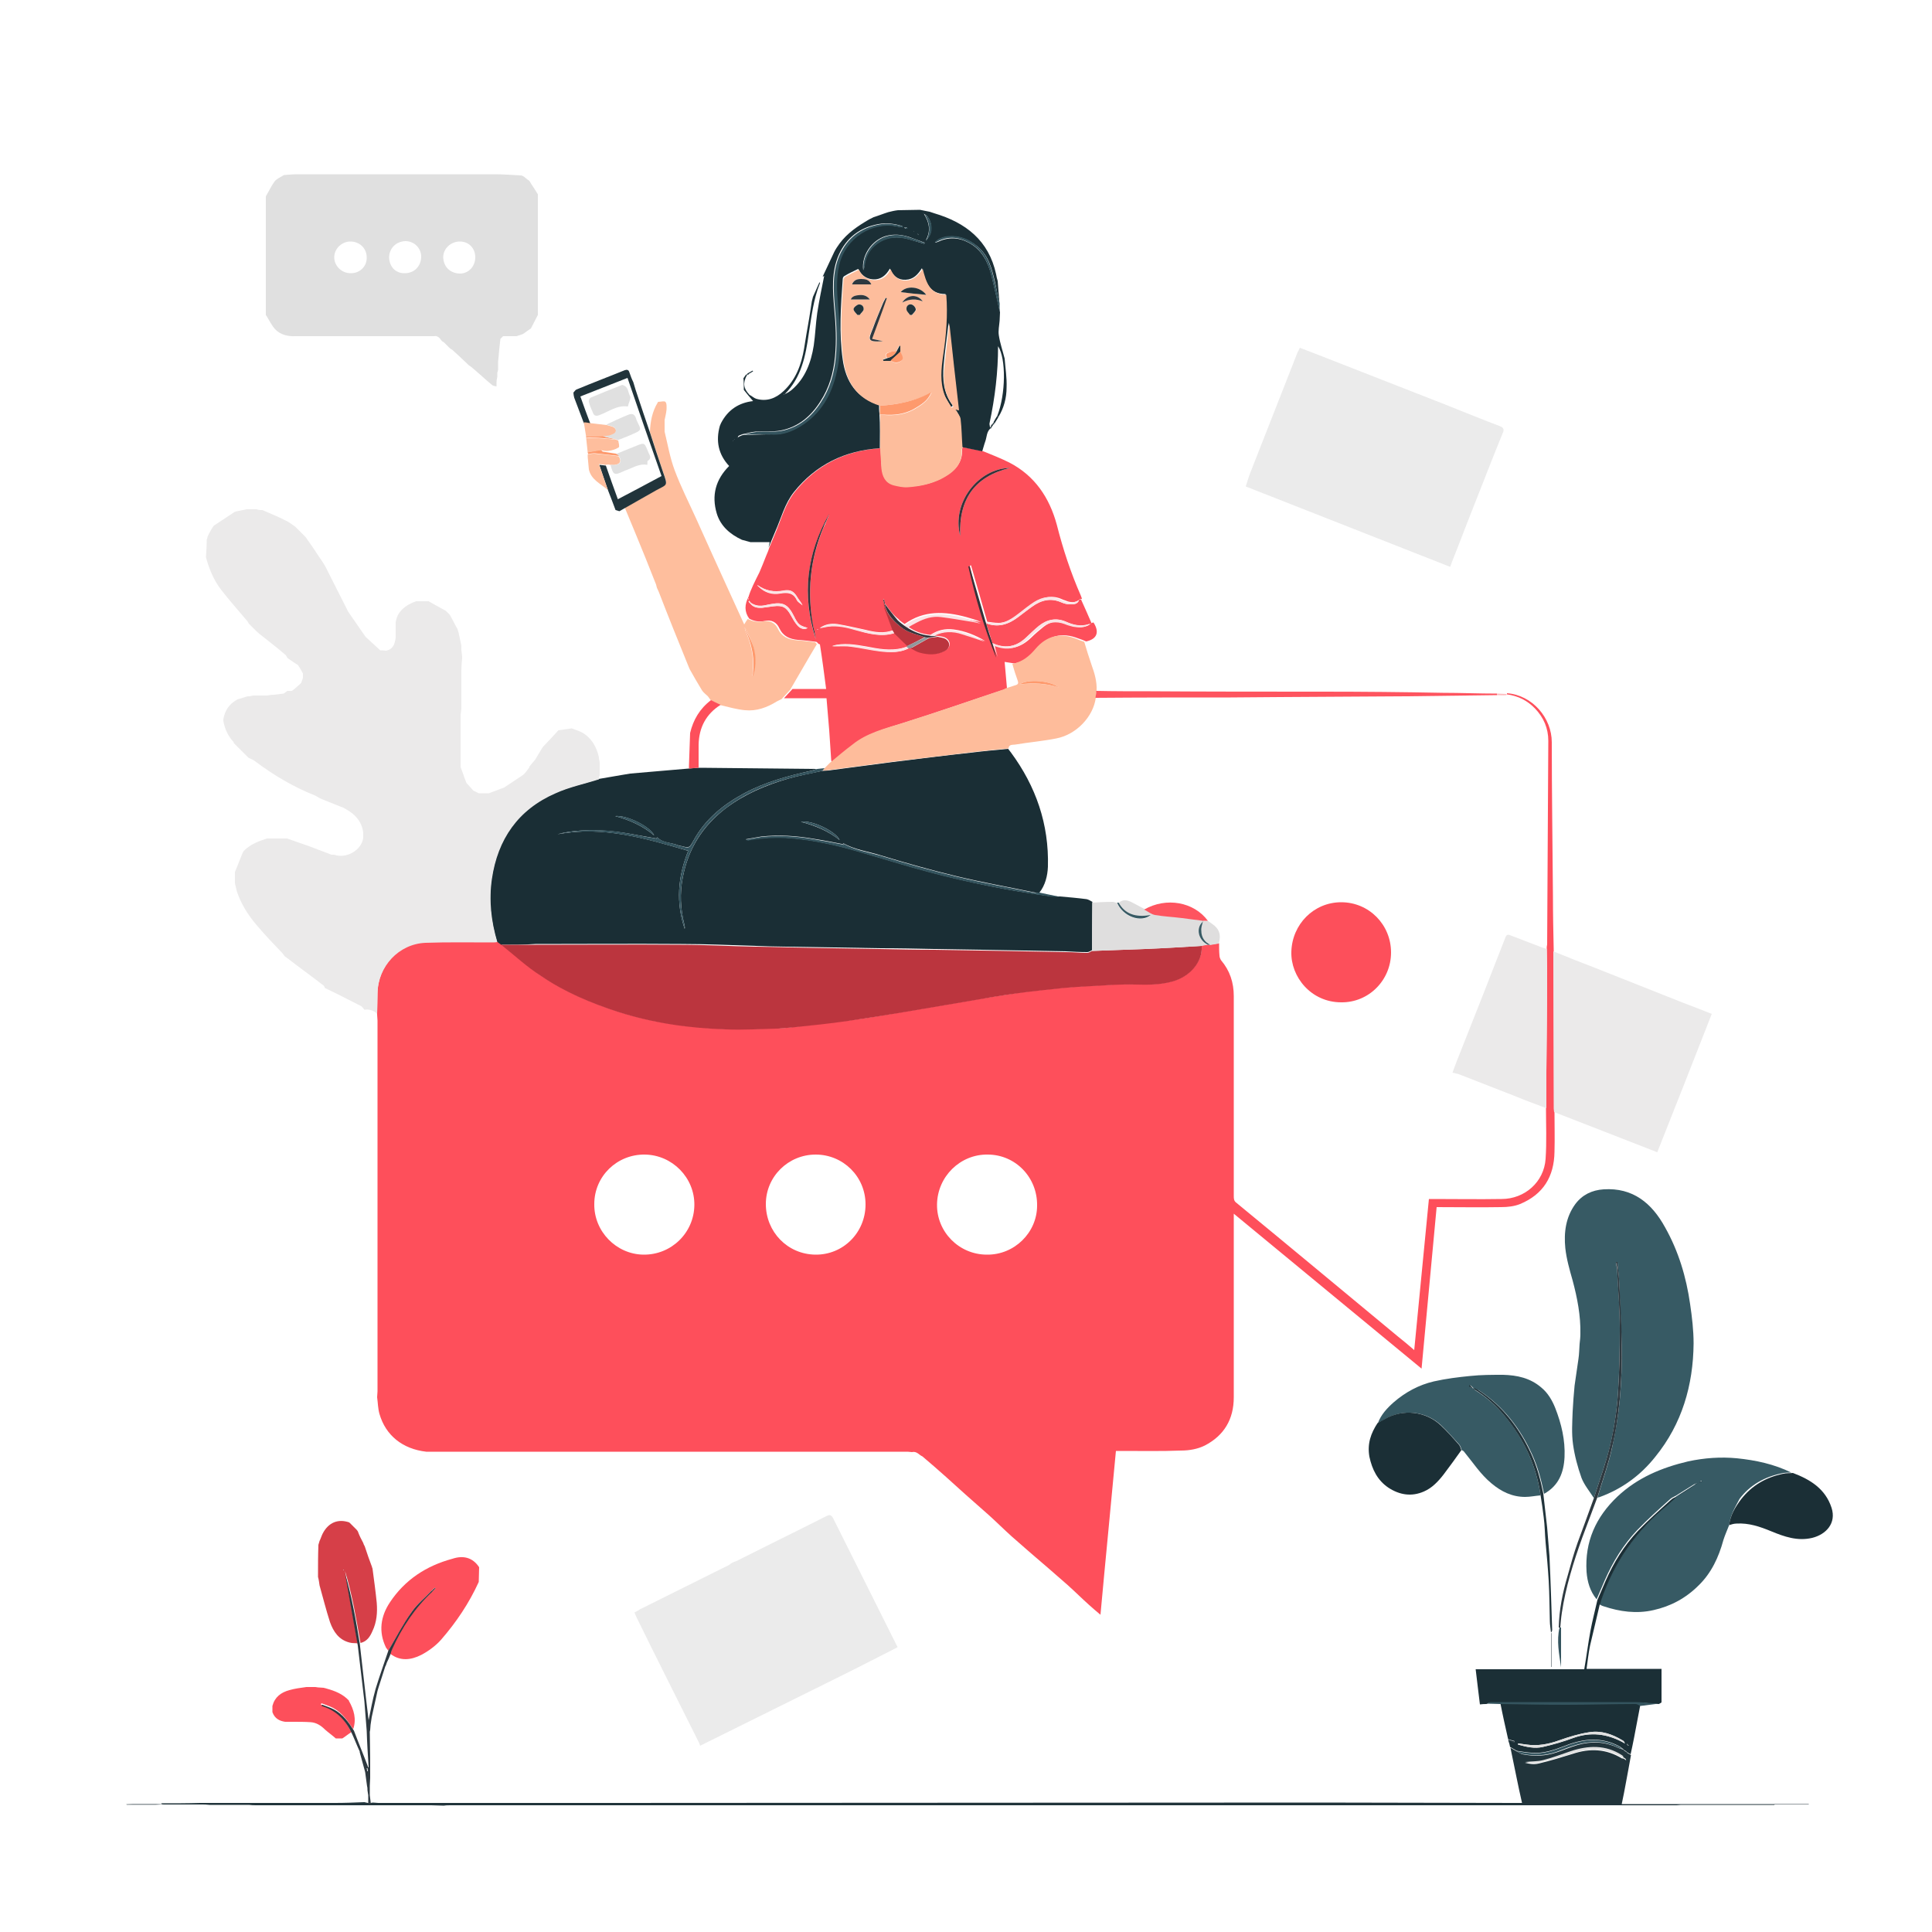 <?xml version="1.0" encoding="utf-8"?>
<!-- Generator: Adobe Illustrator 24.1.0, SVG Export Plug-In . SVG Version: 6.00 Build 0)  -->
<svg version="1.1" id="Calque_1" xmlns="http://www.w3.org/2000/svg" xmlns:xlink="http://www.w3.org/1999/xlink" x="0px" y="0px"
	 viewBox="0 0 500 500" style="enable-background:new 0 0 500 500;" xml:space="preserve">
<style type="text/css">
	.st0{fill:#FE4F5B;}
	.st1{fill:#1A2E35;}
	.st2{fill:#EBEAEA;}
	.st3{fill:#FD4F5B;}
	.st4{fill:#E0E0E0;}
	.st5{fill:#1B2F36;}
	.st6{fill:#EBEBEB;}
	.st7{fill:#375A64;}
	.st8{fill:#FEBE9D;}
	.st9{fill:#FEBC9B;}
	.st10{fill:#21343B;}
	.st11{fill:#D63F48;}
	.st12{fill:#FE545F;}
	.st13{fill:#2E3940;}
	.st14{fill:#34545E;}
	.st15{fill:#90989C;}
	.st16{fill:#FEBBBF;}
	.st17{fill:#FBE3E5;}
	.st18{fill:#BB353E;}
	.st19{fill:#DFDEDE;}
	.st20{fill:#FDBD9C;}
	.st21{fill:#373239;}
	.st22{fill:#FE9A6D;}
</style>
<g>
	<g>
		<path class="st0" d="M236,375.8c-0.4,0-0.7-0.1-1.1-0.1c-41.3,0-82.6,0-123.9,0c-0.2,0-0.5,0-0.7,0c-6.1-0.7-10.5-4.2-12.1-9.8
			c-0.4-1.4-0.4-2.9-0.6-4.3c0-0.5,0.1-1,0.1-1.5c0-32,0-64,0-96c0-0.5-0.1-1-0.1-1.5c0-0.1,0-0.2,0-0.3c0-1.8,0.1-3.6,0.1-5.4
			c0.1-6.9,5.5-12.8,12.4-13.1c5.7-0.2,11.4-0.1,17.1-0.1c0.5,0,1-0.1,1.5-0.1c0.4,0.3,0.7,0.5,1.1,0.8c3.4,2.7,6.6,5.6,10.1,8
			c6.2,4.2,13,7.1,20.1,9.4c9,2.9,18.3,4.1,27.8,4.5c4.5,0.1,9-0.1,13.5-0.2c1.3,0,2.6-0.1,3.8-0.3c4.9-0.6,9.7-1.1,14.5-1.7
			c4.7-0.6,9.3-1.4,14-2.2c5.5-0.9,11-1.9,16.5-2.8c4.5-0.8,9.1-1.5,13.6-2.2c3.8-0.5,7.6-0.9,11.5-1.3c2.4-0.2,4.9-0.4,7.3-0.5
			c3.7-0.2,7.5-0.5,11.2-0.4c3.3,0.1,6.6,0.1,9.8-0.8c4.3-1.2,7.8-5,7.5-9.2c0.5-0.1,1-0.2,1.5-0.2c0.2,0,0.4,0,0.6,0
			c0.8-0.1,1.6-0.3,2.4-0.4c0,1.1,0,2.2,0.1,3.2c0,0.4,0.2,0.9,0.4,1.2c2.3,2.7,3.3,5.8,3.3,9.3c0,17.2,0,34.5,0,51.7
			c0,0.7,0,1.3,0.7,1.8c14,11.5,27.9,23.1,41.8,34.6c1.4,1.1,2.7,2.2,4.2,3.5c1.3-13.1,2.5-26.1,3.8-39.1c0.5,0,0.8,0,1.2,0
			c5.9,0,11.7,0.1,17.6,0c6,0,11-4.4,11.4-10.4c0.3-4.4,0.1-8.9,0.1-13.4c0-3.1,0.1-6.2,0.1-9.4c0.1-8.4,0.1-16.7,0.2-25.1
			c0-2.3-0.1-4.6-0.1-6.9c0-0.2,0.1-0.5,0.1-0.7c0.1-17.6,0.2-35.1,0.3-52.7c0-3.2-1.2-6-3.4-8.3c-2-2.1-4.4-3.3-7.3-3.7
			c0-0.1,0-0.2,0-0.3c6.6,0.5,11.6,6.4,11.6,12.7c0,13.3,0.2,26.6,0.3,39.8c0,4.7,0.1,9.4,0.2,14.1c0,0.2,0,0.3,0,0.5
			c0,13.4,0.1,26.8,0.1,40.2c0,0.3,0.1,0.6,0.1,0.9c0,3.5,0.1,7,0,10.5c-0.1,6.4-2.9,11-8.9,13.5c-1.5,0.6-3.2,0.8-4.9,0.8
			c-5.5,0.1-11,0-16.7,0c-1.3,13.9-2.6,27.7-3.9,41.8c-16.2-13.4-32.3-26.6-48.6-40.1c0,0.9,0,1.5,0,2c0,15.2,0,30.3,0,45.5
			c0,5.7-2.5,9.9-7.5,12.5c-1.8,0.9-4,1.3-6.1,1.3c-5.1,0.2-10.2,0.1-15.4,0.1c-0.5,0-0.9,0-1.5,0c-1.3,14.1-2.7,28.1-4,42.4
			c-1.2-1-2-1.7-2.9-2.5c-1.9-1.7-3.7-3.5-5.6-5.2c-3.2-2.8-6.4-5.6-9.7-8.4c-1.6-1.4-3.2-2.8-4.8-4.2c-2-1.8-3.9-3.7-5.9-5.5
			c-2-1.8-4-3.5-6-5.3c-1.7-1.5-3.4-3.1-5.1-4.6c-2-1.8-4.1-3.6-6.1-5.3C237.9,376.6,237.3,375.5,236,375.8z M255.6,298.8
			c-7.1-0.1-13,5.7-13.1,12.9c-0.1,7.1,5.7,13,12.9,13c7.1,0.1,13-5.7,13-12.7C268.5,304.7,262.8,298.8,255.6,298.8z M153.8,311.6
			c-0.1,7.1,5.7,13,12.7,13.1c7.2,0.1,13.1-5.6,13.2-12.8c0.1-7.1-5.7-13-12.8-13.1C159.7,298.7,153.8,304.4,153.8,311.6z
			 M198.2,311.6c0,7.2,5.6,13,12.8,13.1c7.2,0.1,13-5.7,13-13c0-7.2-5.8-12.9-12.9-12.9C204,298.8,198.2,304.5,198.2,311.6z"/>
		<path class="st1" d="M129.7,244.5c-0.4-0.3-0.7-0.5-1.1-0.8c-1.6-5.3-2.2-10.7-1.4-16.3c1.5-10.4,6.9-18,16.5-22.2
			c3.6-1.6,7.5-2.4,11.2-3.6c1.9-0.3,3.9-0.7,5.8-1c0.8-0.1,1.6-0.3,2.4-0.4c5-0.4,10-0.9,15.1-1.3c0.8-0.1,1.6-0.1,2.5-0.2
			c0.3,0,0.6,0,0.9,0c9.9,0.1,19.9,0.2,29.8,0.3c-0.5,0.2-1.1,0.4-1.6,0.5c-5.9,1.3-11.8,2.9-17.2,5.8c-5.4,2.9-10.1,6.7-13.1,12.2
			c-1.1,2-1.1,2-3.4,1.4c-0.2,0-0.3-0.1-0.5-0.1c-1.8-0.8-4-0.5-5.5-2.1c-0.1,0.1-0.2,0.2-0.2,0.3l0,0c-2.1-0.4-4.2-0.7-6.2-1.1
			c-5.9-1.1-11.8-1.5-17.8-0.4c-0.5,0.1-1.1,0.3-1.6,0.4c11.7-2.2,22.6,1,33.8,4.3c-2.7,6.8-3.2,13.4-0.9,20.2
			c0.1-0.4,0-0.8-0.1-1.2c-1-4-1.2-8-0.4-12.1c1.4-7.4,5.1-13.3,11.1-17.9c4.9-3.7,10.4-6,16.2-7.7c2.9-0.8,5.9-1.4,8.8-2
			c0.5,0,1.1-0.1,1.6-0.1c5.6-0.7,11.1-1.5,16.7-2.2c6.7-0.8,13.4-1.7,20.1-2.4c3.2-0.4,6.4-0.7,9.7-1c0.2,0.3,0.5,0.6,0.7,0.9
			c6.5,8.8,9.9,18.6,9.6,29.6c-0.1,2.4-0.7,4.8-2.2,6.7c-0.4,0-0.8,0-1.1,0c-6.7-1.4-13.5-2.6-20.2-4.2c-6.7-1.6-13.4-3.5-20-5.5
			c-3.2-1-6.6-1.4-9.5-3.1c0,0.1,0.1,0.2,0.1,0.3l0,0c-2.5-0.5-5-1-7.6-1.4c-4.6-0.8-9.1-1.1-13.7-0.6c-1.3,0.2-2.7,0.5-4,0.7
			c0.3,0.2,0.6,0.3,0.9,0.2c3.6-0.7,7.2-0.8,10.9-0.5c5.7,0.5,11.3,1.7,16.8,3.3c6.3,1.8,12.6,3.8,19,5.5c10.2,2.7,20.6,4.8,31,6.2
			c0.9,0.1,1.8,0.1,2.7,0.1c2.3,0.2,4.6,0.4,6.9,0.7c0.5,0.1,1,0.4,1.5,0.7c0,4.2,0,8.3-0.1,12.5c-0.4,0.2-0.8,0.5-1.2,0.5
			c-1.9,0-3.7-0.1-5.6-0.2c-5.3-0.1-10.6-0.2-15.9-0.3c-6-0.1-12.1-0.2-18.1-0.3c-4.7-0.1-9.4-0.2-14.1-0.2
			c-5.9-0.1-11.7-0.2-17.6-0.3c-4.8-0.1-9.7-0.1-14.5-0.3c-6.4-0.2-12.9-0.5-19.3-0.5c-12.6-0.1-25.2,0-37.7,0
			C135.7,244.5,132.7,244.5,129.7,244.5z M169.3,216.2c-1-2.3-7.1-5.3-10.1-5C162.9,212.2,166.3,213.7,169.3,216.2z M217.3,217.4
			c-1-2.3-7.4-5.3-10-4.7C211.1,213.7,214.4,215.1,217.3,217.4z"/>
		<path class="st2" d="M155,201.7c-3.8,1.2-7.7,2-11.2,3.6c-9.7,4.2-15,11.9-16.5,22.2c-0.8,5.5-0.2,10.9,1.4,16.3
			c-0.5,0.1-1,0.1-1.5,0.1c-5.7,0-11.4-0.1-17.1,0.1c-6.9,0.3-12.3,6.1-12.4,13.1c0,1.8-0.1,3.6-0.1,5.4c-0.4-0.8-2-1.4-3.1-1.2
			c-0.1,0-0.2,0-0.2,0c-0.3-0.3-0.5-0.7-0.8-0.9c-2.1-1.1-4.2-2.1-6.3-3.2c-1-0.5-2.1-1-3.1-1.5c0,0,0,0,0,0
			c-0.1-0.2-0.2-0.5-0.3-0.6c-3.1-2.4-6.3-4.7-9.4-7.1c-0.2-0.2-0.5-0.3-0.7-0.5c-0.2-0.3-0.4-0.5-0.6-0.8c-2.3-2.4-4.6-4.8-6.7-7.3
			c-2.2-2.6-4-5.4-5.1-8.7c-0.1-0.4-0.2-0.8-0.3-1.3c-0.1-0.3-0.2-0.7-0.2-1c0-0.9,0-1.8,0-2.7c0.7-1.7,1.3-3.3,2-5
			c0.1-0.2,0.2-0.3,0.3-0.5c1.7-1.7,3.8-2.5,6-3.2c0.3,0,0.7,0,1,0c1.2,0,2.3,0,3.5,0c0.2,0,0.5,0,0.7,0c1.9,0.7,3.8,1.3,5.7,2
			c1.9,0.7,3.9,1.5,5.8,2.2c0.2,0,0.5,0,0.7,0c3.1,1.1,7-1.1,7.5-4.3c0-0.5,0-1,0-1.5c-0.4-2.8-2.1-4.7-4.5-6
			c-0.2-0.1-0.3-0.2-0.5-0.3c-1.8-0.7-3.7-1.5-5.5-2.2c-0.2-0.1-0.5-0.2-0.7-0.3c-0.4-0.2-0.8-0.5-1.2-0.7
			c-5.6-2.2-10.8-5.3-15.6-8.9c-0.5-0.4-1.1-0.6-1.7-0.9c0,0,0,0,0,0c-0.4-0.4-0.8-0.8-1.3-1.3c-0.2-0.2-0.3-0.3-0.5-0.5
			c-0.7-0.7-1.3-1.3-2-2c0-0.1,0-0.2,0-0.2c-1.5-1.6-2.3-3.4-2.7-5.5c0-0.2,0-0.3,0-0.5c0.4-2.2,1.5-3.9,3.5-5
			c0.2-0.1,0.3-0.2,0.5-0.2c0.8-0.2,1.5-0.5,2.3-0.7c0.2,0,0.3,0,0.5,0c0.4-0.1,0.8-0.2,1.3-0.2c1.1,0,2.2,0,3.2,0
			c0.6-0.1,1.2-0.2,1.8-0.2c0.8-0.1,1.7-0.2,2.5-0.3c0.3-0.2,0.7-0.5,1-0.7c0.1,0,0.2,0,0.2,0c0.4,0,0.8,0.1,1.1-0.1
			c0.8-0.6,1.5-1.3,2.2-1.9c0.1-0.2,0.2-0.5,0.3-0.8c0.1-0.2,0.2-0.5,0.2-0.7c0-0.3,0-0.7,0-1c-0.4-0.7-0.8-1.5-1.3-2.2
			c-0.2-0.1-0.3-0.2-0.5-0.3c-0.7-0.5-1.5-1-2.2-1.5c0,0,0,0,0,0c-0.2-0.3-0.3-0.6-0.5-0.8c-1.3-1.1-2.6-2.2-3.9-3.2
			c-0.9-0.7-1.9-1.5-2.8-2.2c-0.3-0.2-0.5-0.5-0.8-0.7c-0.3-0.3-0.7-0.7-1-1c-0.3-0.3-0.7-0.7-1-1c-0.2-0.3-0.3-0.6-0.6-0.9
			c-2.2-2.6-4.5-5.2-6.6-7.9c-1.9-2.5-3.1-5.4-3.9-8.4c0.1-1.5,0.2-3,0.2-4.5c0.1-0.3,0.2-0.5,0.2-0.8c0.2-0.3,0.3-0.7,0.5-1
			c0.3-0.6,0.7-1.2,1-1.7c0.1-0.1,0.2-0.2,0.2-0.2c1.8-1.2,3.5-2.3,5.3-3.5c0.2-0.1,0.5-0.2,0.7-0.2c0.8-0.2,1.7-0.3,2.5-0.5
			c0.8,0,1.7,0,2.5,0c0.3,0.1,0.7,0.2,1,0.2c0.2,0,0.3,0,0.5,0c2,0.9,4.1,1.7,6,2.7c0.9,0.4,1.6,1,2.5,1.6c0,0,0,0,0,0
			c0.8,0.8,1.7,1.7,2.5,2.5c0.1,0.1,0.2,0.2,0.2,0.2c1.1,1.6,2.2,3.1,3.2,4.7c0.7,1,1.4,2,2,3.1c0,0,0,0,0,0c1.8,3.5,3.5,7,5.3,10.5
			c0.2,0.3,0.3,0.7,0.5,1c1.5,2.2,3,4.3,4.5,6.5c0,0,0,0,0,0c1.3,1.2,2.5,2.3,3.8,3.5c0.2,0,0.3,0,0.5,0c0.5,0,1,0.2,1.4,0
			c1.6-0.5,1.9-1.9,2.1-3.3c0-1.3,0-2.7,0-4c0.1-0.4,0.2-0.8,0.3-1.2c0.1-0.2,0.2-0.3,0.2-0.5c1-1.9,2.8-3,4.8-3.7
			c1.1,0,2.2,0,3.2,0c1.5,0.8,3,1.7,4.5,2.5c0.3,0.3,0.7,0.7,1,1c0.7,1.2,1.3,2.5,2,3.7c0.1,0.3,0.2,0.7,0.3,1
			c0.2,1.1,0.5,2.2,0.7,3.3c0,0.4,0,0.8,0,1.2c0.1,0.7,0.2,1.3,0.2,2c-0.1,1.1-0.2,2.2-0.2,3.2c0,1.1,0,2.2,0,3.2c0,2.1,0,4.1,0,6.2
			c0,0.7-0.1,1.4-0.2,2.1c0,1.1,0,2.2,0,3.2c0,3.4,0,6.8,0,10.3c0.3,0.9,0.7,1.8,1,2.8c0.2,0.4,0.3,0.8,0.5,1.3
			c0.6,0.7,1.2,1.3,1.8,2c0.3,0.2,0.7,0.3,1,0.5c0.2,0.1,0.3,0.2,0.5,0.2c0.8,0,1.7,0,2.5,0c1.3-0.5,2.7-1,4-1.5c0,0,0,0,0,0
			c1.6-1.1,3.2-2.1,4.8-3.2c0.7-0.5,1.2-1.4,1.7-2c0-0.1,0-0.2,0-0.2c0.5-0.6,1-1.2,1.5-1.8c0,0,0,0,0,0c0.6-1,1.2-2,1.8-3
			c0.1-0.1,0.2-0.2,0.2-0.3c1.3-1.4,2.7-2.8,4-4.3c1.2-0.2,2.3-0.3,3.5-0.5c0.9,0.4,1.8,0.6,2.7,1.1c2.4,1.4,3.7,3.7,4.3,6.4
			c0,0.1,0,0.2,0,0.3c0.1,0.4,0.2,0.8,0.2,1.3c0,1.1,0,2.2,0,3.2C155,200.9,155,201.3,155,201.7z"/>
		<path class="st3" d="M196.5,148.2c0.1-0.2,0.2-0.5,0.3-0.7c0.7-1.6,1.3-3.3,2-4.9c0.1-0.3,0.2-0.6,0.3-0.9l0,0
			c0.6-1.4,1.2-2.9,1.8-4.3c1.4-3.4,2.4-7.1,4.8-10.1c5.7-7.1,13.2-10.7,22.2-11.3c0.1,1.7,0.1,3.3,0.3,5c0.2,2,1,3.8,3.1,4.4
			c1.2,0.4,2.5,0.6,3.8,0.5c3-0.1,5.9-0.7,8.5-2.1c3.1-1.6,5.6-3.7,5.4-7.6c0-0.2,0.1-0.3,0.2-0.5c1.8,0.4,3.5,0.7,5.3,1.1
			c2.2,0.9,4.5,1.8,6.7,2.9c6.6,3.4,10.4,9.1,12.3,16.1c1.6,6.3,3.6,12.4,6.2,18.3c0.1,0.3,0.2,0.5,0.3,0.8
			c-0.1,0.1-0.2,0.2-0.3,0.2l0,0c-1.1,0.8-2.3,0.9-3.5,0.5c-0.4-0.2-0.9-0.3-1.3-0.5c-2.4-1.1-4.7-0.7-6.9,0.6
			c-1.4,0.9-2.6,1.9-3.9,2.9c-1.7,1.3-3.4,2.6-5.7,2.6c-1,0-2-0.2-2.9-0.3c-1.4-4.9-2.8-9.8-4.2-14.6c-0.1,0-0.2,0.1-0.3,0.1
			c1.8,8.1,4.1,16,7.2,23.6c-0.3-1-0.6-2-0.8-3.1c0.1,0,0.3,0,0.4,0c3.5,1.6,6.4,0.7,9.1-1.9c1-1,2.1-1.9,3.2-2.8
			c1.8-1.4,3.8-1.8,6-0.9c0.7,0.3,1.5,0.6,2.2,0.7c1.4,0.3,2.9,0.5,4.1-0.7c0.2-0.1,0.4-0.2,0.6-0.2c1.6,2.5,0.9,4.3-1.9,4.9
			c-0.7-0.3-1.4-0.6-2.1-0.8c-4.1-1.6-7.6-0.8-10.5,2.6c-1.6,1.9-3.5,3.5-6,3.9c-0.8-0.1-1.6-0.3-2.5-0.4c0.2,2.3,0.4,4.6,0.6,6.8
			c-0.1,0.1-0.2,0.2-0.3,0.2c-8.8,2.9-17.6,6-26.5,8.8c-4.5,1.4-9,2.6-12.7,5.5c-1.9,1.6-3.9,3.2-5.8,4.7c-0.1-0.3-0.2-0.5-0.2-0.8
			c-0.2-2.5-0.3-5-0.5-7.5c-0.2-2.8-0.5-5.5-0.7-8.3c-3.7,0-7.3,0-11,0c0.7-0.8,1.5-1.6,2.2-2.4c2.8,0,5.6,0,8.7,0
			c-0.5-3.9-1-7.7-1.6-11.5c0-0.1-0.3-0.1-0.4-0.2c-0.2-0.2-0.4-0.5-0.6-0.5c-1.6-0.2-3.1-0.4-4.7-0.5c-2.1-0.2-3.8-0.9-4.8-3
			c-0.7-1.6-2.1-2.3-3.8-1.9c-1.4,0.3-2.7,0.1-4-0.6c-1.3-1.8-1.2-3.7-0.2-5.6C194.3,152.5,195.4,150.4,196.5,148.2z M211.5,163
			c0.1,0,0.1,0,0.2-0.1c0,0-0.1-0.1-0.1-0.1C211.6,162.9,211.5,162.9,211.5,163c0,0.1-0.1,0.1-0.1,0.2
			C211.4,163.1,211.5,163,211.5,163z M229,156.2c-0.1-0.4-0.2-0.7-0.2-1.1c-0.1,0-0.1,0-0.2,0c0.1,0.3,0.1,0.7,0.2,1
			c0,0.4,0,0.9,0.2,1.3c0.7,1.9,1.4,3.8,2.1,5.7c-2.4,0.9-4.7,0.5-7.1-0.1c-2.4-0.5-4.8-1.1-7.3-1.5c-1.6-0.2-3.1,0-4.5,1
			c0.7-0.1,1.4-0.3,2.2-0.4c2.4-0.4,4.8,0.2,7.1,0.9c3.3,1,6.6,1.9,10,0.8c1.1,1.1,2.3,2.2,3.4,3.3c0,0,0,0.1,0,0.2
			c-0.4,0.1-0.9,0.3-1.3,0.4c-3.2,0.8-6.3,0.2-9.4-0.4c-2.9-0.5-5.8-1-8.7-0.2c0.3,0.1,0.7,0.1,1,0.1c1.3,0,2.7-0.1,4,0.1
			c2.5,0.3,4.9,0.9,7.4,1.2c2.6,0.3,5.2,0.5,7.6-0.9c0.1,0,0.3,0,0.4,0c0.8,0.4,1.5,0.9,2.3,1.1c2.2,0.6,4.4,0.8,6.5-0.4
			c1.4-0.8,1.4-2.4,0.1-3.2c-0.5-0.3-1.2-0.4-1.9-0.5c-0.4,0-0.7-0.1-1.1-0.1c2.4-1.3,4.9-1.3,7.5-0.5c1.9,0.6,3.8,1.3,5.7,1.9
			c-2.5-1.5-5.2-2.6-8.2-3c-2.2-0.3-4.2,0.2-6,1.4c-2.2-0.2-4.1-0.9-5.9-2.2c0.8-0.5,1.7-0.9,2.5-1.4c1.9-1,4-1.7,6.2-1.4
			c2.4,0.3,4.8,0.7,7.2,1.1c1,0.2,2.1,0.4,3.1,0.6c-1.2-0.6-2.5-0.9-3.8-1.3c-5.6-1.5-11-1.8-16,1.8c-0.5-0.4-1.2-0.8-1.6-1.3
			C231.2,159.2,230.1,157.7,229,156.2L229,156.2z M194.3,156c-0.1-0.2-0.3-0.3-0.4-0.5c-0.1,0-0.1,0.1-0.2,0.1
			c0.1,0.2,0.2,0.4,0.4,0.5c0.8,1.1,1.9,1.2,3.1,1.2c1-0.1,2-0.3,3-0.4c2.4-0.3,3.4,0.3,4.5,2.4c0.5,0.9,1,1.8,1.7,2.6
			c0.9,1,2,1.1,2.6,0.6c-0.6-0.2-1.5-0.4-2.1-0.9c-0.6-0.5-1.1-1.4-1.4-2.1c-1.6-3.2-2.9-3.8-6.3-3.1c-0.3,0.1-0.7,0.1-1,0.2
			C196.8,156.9,195.5,156.8,194.3,156z M210.8,163.4L210.8,163.4L210.8,163.4c-0.1-0.3-0.2-0.7-0.3-1c-1.7-8.9-0.9-17.5,2.6-25.8
			c0.3-0.6,0.6-1.2,0.8-1.8c0.2-0.6,0.5-1.1,0.7-1.7c-5.9,10.2-7.1,21-3.5,32.3C211,164.6,210.9,164,210.8,163.4z M248.5,138.7
			c-0.4-9.6,3.8-15.4,12.9-17.6C253.2,121.2,246.2,130.1,248.5,138.7z M196,151.4c0.1,0.1,0.1,0.3,0.3,0.4c1.6,1.6,3.5,2.2,5.7,1.8
			c1.8-0.3,3.3-0.2,4.2,1.7c0.3,0.6,1,0.9,1.5,1.4c-0.4-0.8-0.9-1.4-1.3-2c-0.9-1.6-1.7-2.2-3.6-1.8
			C200.3,153.3,198.1,152.9,196,151.4z M193.7,154.8C193.6,154.8,193.6,154.8,193.7,154.8c-0.1,0.1-0.1,0.2-0.1,0.3c0,0,0,0,0.1,0
			C193.7,155,193.7,154.9,193.7,154.8z"/>
		<path class="st4" d="M135.7,45.8c0.4,0.3,0.8,0.7,1.3,1c0.7,1.2,1.5,2.3,2.2,3.5c0,10.4,0,20.8,0,31.2c-0.6,1.2-1.2,2.3-1.8,3.5
			c0,0,0,0,0,0c-0.6,0.4-1.2,0.8-1.7,1.2c-0.2,0.1-0.3,0.2-0.5,0.3c-0.5,0.2-1,0.3-1.5,0.5c-1.2,0-2.3,0-3.5,0
			c-0.2,0.2-0.5,0.5-0.7,0.7c-0.1,0.9-0.2,1.8-0.3,2.8c-0.1,1.1-0.2,2.2-0.3,3.2c0,0.7,0,1.3,0,2c-0.1,0.3-0.1,0.5-0.2,0.8
			c0,0.3,0,0.7,0,1c-0.1,0.5-0.2,1-0.2,1.5c0,0.3,0,0.7,0,1c-0.4-0.1-0.9-0.1-1.2-0.4c-1.8-1.5-3.5-3.1-5.3-4.6
			c-0.2-0.2-0.5-0.3-0.7-0.5c-1.4-1.3-2.8-2.7-4.3-4c-0.2-0.1-0.3-0.2-0.5-0.3c-0.5-0.5-1-1-1.5-1.5c-0.2-0.2-0.5-0.3-0.7-0.5
			c-0.5-0.7-1-1.4-2-1.2c-11.9,0-23.8,0-35.7,0c-2,0.1-4-0.3-5.4-1.8c-1-1.1-1.6-2.5-2.4-3.7c0-10.2,0-20.5,0-30.7
			c0.8-1.3,1.4-2.7,2.3-3.9c0.6-0.7,1.6-1.1,2.4-1.6c1.2-0.1,2.4-0.2,3.6-0.2c17,0,34,0,51.1,0c2.2,0,4.4,0.2,6.6,0.3
			C135.1,45.4,135.4,45.6,135.7,45.8z M100.7,66.5c0,2.5,1.7,4.3,4.1,4.2c2.4,0,4.2-1.8,4.2-4.3c0-2.2-1.8-4-4.1-4
			C102.5,62.5,100.8,64.2,100.7,66.5z M90.7,62.5c-2.3,0-4.2,1.9-4.2,4.1c0,2.2,1.9,4.1,4.2,4.1c2.3,0.1,4.3-1.7,4.2-4.1
			C94.9,64.2,93,62.5,90.7,62.5z M123,66.6c0-2.4-1.7-4.1-4-4.1c-2.3,0-4.3,1.8-4.3,4.1c0.1,2.4,1.7,4.1,4.3,4.2
			C121.3,70.8,123,68.9,123,66.6z"/>
		<path class="st5" d="M227.7,116c-9,0.6-16.5,4.2-22.2,11.3c-2.4,3-3.3,6.7-4.8,10.1c-0.6,1.4-1.2,2.9-1.8,4.3
			c0.1-0.5,0.2-1,0.3-1.4c-1.7,0-3.4,0-5,0c-0.7-0.2-1.5-0.4-2.2-0.6c-3-1.4-5.5-3.5-6.5-6.8c-1.4-4.7-0.3-8.8,3.2-12.3
			c-2.8-3-3.5-6.5-2.4-10.4c0.1-0.2,0.2-0.5,0.3-0.7c1.8-3.5,4.7-5.3,8.3-5.7c-0.8-0.9-1.6-1.9-2.4-2.9c0-1,0-2-0.1-3
			c0.2-0.3,0.5-0.7,0.7-1c0.1,0.1,0.2,0.1,0.2,0.2c-1.1,2-0.9,3.4,0.6,5c0,0.1,0.1,0.1,0.1,0.1c0.6,0.3,1.1,0.8,1.7,1
			c2.7,0.8,5.1-0.1,7.1-2c3.2-3,4.6-6.9,5.3-11c0.2-1.2,0.4-2.5,0.6-3.7c0.5-2.8,1-5.7,1.4-8.5c0.1-0.4,0.2-0.8,0.3-1.2
			c0.6-1.3,1.1-2.5,1.7-3.8c0,0.1,0.1,0.2,0.1,0.3c-1.7,4.2-2.2,8.7-2.9,13.1c-0.8,5.7-1.9,11.3-6.2,15.6c0.7-0.3,1.3-0.7,1.8-1.1
			c3.5-3,5-7.1,5.7-11.5c0.4-2.8,0.5-5.6,0.9-8.4c0.5-3.3,1.2-6.6,1.8-9.6c0.1,0-0.2,0.1-0.4,0.2c1-2.1,2-4.3,3-6.4
			c0.4-0.8,0.9-1.5,1.4-2.2c2-2.7,4.7-4.5,7.6-6.2c0.4-0.2,0.8-0.4,1.2-0.6c1.3-0.4,2.5-0.9,3.8-1.3c0.8-0.2,1.6-0.4,2.5-0.5
			c1.9,0,3.8-0.1,5.7-0.1c0.8,0.2,1.6,0.3,2.5,0.5c0.4,0.1,0.8,0.3,1.2,0.4c8.1,2.4,14.1,7,16,15.8c0.1,0.6,0.2,1.1,0.4,1.7
			c0.2,2.1,0.3,4.2,0.5,6.2c-0.4-2-0.8-4-1.2-5.9c-0.8-3.4-1.6-6.8-4.5-9.2c-2.2-1.8-4.6-2.8-7.4-2.6c-1.6,0.1-3.1,0.8-3.6,1.6
			c0,0,0.1,0,0.1,0c0.2-0.1,0.4-0.1,0.6-0.2c2.7-1.3,5.4-1.2,8,0.2c3.4,1.8,5,5,5.9,8.5c0.8,3.2,1.5,6.4,2.2,9.5
			c0,0.7-0.1,1.5-0.1,2.2c-0.1,1.3-0.4,2.6-0.2,3.8c0.3,2,1,4,1.5,6c0.2,2.5,0.6,5,0.5,7.5c0,2.7-0.7,5.3-2.1,7.6
			c-0.1-0.1-0.2-0.2-0.3-0.3c2.2-5.6,2.3-14.8,0.2-18c0,6.7-0.8,13.3-2.2,19.9c-0.1,0.3,0.1,0.7,0.1,1.1c0.1,0.1,0.1,0.1,0.2,0.2
			c-1.1,0.9-1,2.3-1.4,3.4c-0.3,0.8-0.5,1.7-0.8,2.6c-1.8-0.4-3.5-0.7-5.3-1.1c-0.1-2.5-0.2-5-0.5-7.5c-0.1-0.7-0.6-1.3-1-2
			c0-0.1,0.1-0.2,0.1-0.3c0.2,0,0.4,0.1,0.5,0.1c-0.8-7.6-1.7-15.1-2.5-22.5c-0.4,3.6-1,7.4-1.3,11.2c-0.3,3.5,0,7,2.2,10
			c0.1,0.1,0.1,0.3,0.1,0.4c-0.1,0.1-0.3,0.1-0.4,0.2c-0.6-1.1-1.3-2.1-1.8-3.2c-1.3-3.4-1-6.9-0.4-10.4c0.8-5.2,1.1-10.4,0.8-15.6
			c-4.3,0-5.2-3.2-6.1-6.7c-1.1,1.7-2.2,2.9-4.2,3c-2,0.1-3.3-1-4.1-2.9c-1,1.8-2.4,2.9-4.3,2.8c-2-0.1-3.2-1.3-3.9-2.7
			c-1.2,0.6-2.4,1.1-3.5,1.8c-0.3,0.1-0.5,0.5-0.5,0.8c-0.5,7-1,14,0,20.9c0.8,5.7,3.6,9.9,9.4,11.7c0,0.7,0,1.5,0.1,2.2
			C227.8,110.2,227.7,113.1,227.7,116z M239,55.2c0,0-0.1-0.1-0.1-0.1C238.9,55.2,239,55.2,239,55.2c0.1,0.1,0.2,0.2,0.2,0.3
			c1.3,2.1,1.7,4.2,0.5,6.5c0,0.1,0,0.2,0,0.2c0,0-0.1,0.1-0.1,0.1c0,0,0.1-0.1,0.1-0.1c0.4-0.6,0.9-1.2,1.1-1.9
			c0.6-1.9-0.2-4.2-1.6-4.9C239.2,55.4,239.1,55.3,239,55.2z M190,113.8c-0.1,0.1-0.2,0.2-0.2,0.2c0,0-0.1,0-0.1,0c0,0,0,0,0,0.1
			c0,0,0.1-0.1,0.1-0.1C189.8,113.9,189.9,113.8,190,113.8C190,113.7,190.1,113.7,190,113.8c0.1,0,0.1-0.1,0.1-0.1
			C190.1,113.7,190,113.7,190,113.8z M237.8,60.7c0,0,0.1,0.1,0.1,0.1C237.8,60.8,237.8,60.8,237.8,60.7
			C237.8,60.8,237.8,60.8,237.8,60.7c-0.2-0.1-0.3-0.2-0.5-0.2c-0.1-0.1-0.2-0.2-0.2-0.3c-0.2-0.1-0.3-0.2-0.5-0.3c0,0,0-0.1,0-0.1
			c0,0,0,0-0.1,0c0,0,0.1,0.1,0.1,0.1c0.2,0.1,0.3,0.2,0.5,0.3c0.1,0.1,0.2,0.2,0.3,0.2C237.4,60.6,237.6,60.7,237.8,60.7z
			 M190.8,113.3c0.2-0.1,0.3-0.2,0.5-0.3c0.2-0.1,0.3-0.2,0.5-0.2c0.2-0.1,0.3-0.2,0.5-0.2c2.6-0.1,5.2-0.2,7.8-0.2
			c2.5,0,4.7-0.8,6.8-2.1c5.4-3.3,8.2-8.3,9.5-14.3c1.3-5.7,0.7-11.4,0.3-17.1c-0.3-3.5-0.5-7,0.3-10.4c1.6-7,8.6-11.4,15.3-9.9
			c0.4,0.1,0.8,0.2,1.2,0.2c0-0.1,0-0.2,0-0.3c-2-0.6-4-0.9-6.2-0.5c-4.8,0.9-8.2,3.5-10.2,7.9c-2,4.5-1.6,9.3-1.2,14
			c0.4,4.1,0.6,8.3,0.2,12.4c-0.4,4.2-1.5,8.1-3.8,11.6c-2.4,3.8-5.7,6.6-10.2,7.5c-2.1,0.4-4.4,0.2-6.6,0.3
			c-1.2,0.1-2.3,0.5-3.5,0.7c-0.2,0.1-0.3,0.2-0.5,0.2c-0.2,0.1-0.3,0.2-0.5,0.3C191.1,113.1,190.9,113.2,190.8,113.3
			c0,0-0.1,0.1-0.1,0.1C190.7,113.3,190.7,113.3,190.8,113.3z M239.2,63.1c0-0.1,0.1-0.2,0.1-0.3c-1.4-0.5-2.7-1-4.1-1.5
			c-2-0.6-3.9-0.8-6-0.2c-3.6,1.1-6.3,5-5.8,8.8c0.2-0.4,0.3-0.8,0.3-1.2c0.3-2.4,1.3-4.3,3.3-5.7c2.6-1.8,5.3-1.9,8.2-1.1
			C236.6,62.3,237.9,62.7,239.2,63.1z M234.8,59.2c0-0.1,0-0.1,0-0.2c-0.2-0.1-0.4-0.2-0.7-0.2c0,0.2,0.1,0.3,0.2,0.4
			C234.5,59.2,234.7,59.2,234.8,59.2z M203,102.1C203,102.1,202.9,102.1,203,102.1c-0.1-0.1-0.1,0-0.2,0
			C202.8,102.1,202.9,102.2,203,102.1C202.9,102.2,202.9,102.2,203,102.1z"/>
		<path class="st6" d="M375.3,146.7c-17.6-6.9-35.1-13.8-52.9-20.8c0.3-0.9,0.6-2,1-3.1c4.1-10.5,8.3-21.1,12.4-31.6
			c0.2-0.4,0.4-0.7,0.6-1.2c2.1,0.8,4.1,1.6,6.2,2.4c10.7,4.2,21.5,8.4,32.2,12.6c4.5,1.8,8.9,3.6,13.4,5.3c1,0.4,1.1,0.9,0.7,1.8
			c-2.5,6.1-4.9,12.3-7.3,18.4c-2,5-3.9,10.1-5.9,15.1C375.6,146,375.4,146.4,375.3,146.7z"/>
		<path class="st6" d="M189.8,404.3c0.5-0.2,0.9-0.3,1.4-0.6c7.5-3.8,15.1-7.5,22.6-11.3c0.8-0.4,1.3-0.5,1.8,0.5
			c5.5,11,11,22,16.5,33c0.1,0.1,0.1,0.3,0.2,0.4c-3.4,1.7-6.8,3.5-10.2,5.2c-1.8,0.9-3.6,1.8-5.4,2.7c-7.5,3.7-15.1,7.5-22.6,11.2
			c-3.7,1.8-7.4,3.7-11.1,5.5c-0.6,0.3-1.2,0.6-1.8,0.9c-0.2-0.5-0.3-0.9-0.6-1.4c-5.3-10.6-10.6-21.1-15.8-31.7
			c-0.2-0.4-0.4-0.9-0.6-1.4c0.6-0.3,1-0.5,1.4-0.8c7.7-3.8,15.4-7.7,23.1-11.5C188.9,404.8,189.3,404.5,189.8,404.3z"/>
		<path class="st7" d="M412.5,387.7c-1.1-1.7-2.5-3.4-3.2-5.2c-1-2.8-1.8-5.8-2.2-8.7c-0.4-2.8-0.2-5.7-0.1-8.5
			c0.1-2.2,0.3-4.5,0.5-6.7c0.3-2.3,0.7-4.6,1-6.9c0.2-1.3,0.2-2.6,0.3-3.9c0.1-0.9,0.2-1.7,0.2-2.6c0.1-4.7-0.8-9.3-2-13.8
			c-0.8-2.8-1.6-5.6-1.9-8.4c-0.4-4,0.1-8,2.6-11.4c1.8-2.4,4.3-3.6,7.3-3.8c7.6-0.5,12.5,3.6,15.9,9.8c3.5,6.2,5.5,12.9,6.5,19.9
			c0.5,3.4,0.9,6.8,0.9,10.2c-0.1,10.8-3,20.8-9.9,29.3c-3.8,4.8-8.6,8.3-14.3,10.4c-0.2,0.1-0.5,0.1-0.7,0.2
			c0.1-0.2,0.1-0.4,0.2-0.6c1.2-4.1,2.7-8.1,3.6-12.3c0.9-4.1,1.6-8.3,2-12.5c0.4-4.6,0.6-9.3,0.5-14c-0.1-5.7-0.5-11.4-0.7-17.2
			c-0.1-1.4-0.3-2.8-0.4-4.3c-0.1,0-0.2,0-0.4,0c0.1,0.6,0.2,1.2,0.3,1.8c0.3,5.1,0.7,10.2,0.7,15.3c0,5.7-0.1,11.5-0.5,17.2
			c-0.3,4.4-1,8.8-2,13.1C415.6,378.7,413.9,383.2,412.5,387.7z"/>
		<path class="st2" d="M402.2,287.8c0-0.3-0.1-0.6-0.1-0.9c0-13.4-0.1-26.8-0.1-40.2c0-0.2,0-0.3,0-0.5c3.7,1.5,7.4,3,11.1,4.4
			c7.6,3,15.1,6,22.7,9c2.4,0.9,4.7,1.8,7.2,2.8c-4.7,12-9.4,24-14.1,35.8C420,294.7,411.1,291.3,402.2,287.8z"/>
		<path class="st8" d="M204.5,178.5c-0.7,0.8-1.5,1.6-2.2,2.4c-0.4,0.2-0.8,0.4-1.2,0.6c-2.6,1.6-5.3,2.6-8.3,2.3
			c-2.1-0.2-4.2-0.8-6.3-1.3c-0.8-0.4-1.6-0.8-2.5-1.2c-0.3-0.4-0.5-0.7-0.8-1.1c-0.5-0.5-1.1-0.9-1.5-1.5c-1.1-1.8-2.2-3.7-3.2-5.5
			c-0.1-0.2-0.2-0.5-0.3-0.7c-2.6-6.4-5.2-12.8-7.7-19.3c-0.2-0.4-0.3-0.7-0.5-1.1c-0.1-0.4-0.2-0.9-0.4-1.3
			c-1.7-4.3-3.4-8.6-5.2-12.9c-0.9-2.2-1.8-4.3-2.7-6.5c2.7-1.5,5.4-3.1,8.1-4.6c2.9-1.7,3.1-1,1.8-4.7c-1.2-3.4-2.2-6.8-3.4-10.3
			c0.1-2.7,0.6-5.3,2-7.6c0-0.1,0.1-0.1,0.1-0.2c0.7,0,1.6-0.3,1.9,0c0.4,0.4,0.3,1.3,0.3,2c-0.1,0.9-0.3,1.8-0.5,2.7c0,1,0,2,0,3
			c0.8,3.3,1.4,6.8,2.6,10c1.6,4.3,3.7,8.4,5.6,12.6c2.7,6,5.4,12,8.2,18.1c1.4,3.1,2.8,6.1,4.2,9.2c0.3-0.5,0.6-1,0.9-1.4
			c1.3,0.6,2.5,0.9,4,0.6c1.7-0.3,3.1,0.4,3.8,1.9c1,2.1,2.7,2.8,4.8,3c1.6,0.1,3.1,0.3,4.7,0.5c0.2,0,0.4,0.3,0.6,0.5
			C209,170.7,206.8,174.6,204.5,178.5z M192.7,162.3C192.7,162.2,192.7,162.2,192.7,162.3c-0.1-0.1-0.1-0.1-0.1-0.1
			C192.7,162.2,192.7,162.2,192.7,162.3c0.1,0.3,0.1,0.7,0.2,0.9c1.4,3.1,2.1,6.3,2,9.6c0,0.7-0.1,1.3-0.2,2.2
			c0.8-1.7,1-5.1,0.3-7.4C194.5,165.8,193.6,164,192.7,162.3z"/>
		<path class="st7" d="M447.5,394.7c-0.5,1.3-1.1,2.6-1.5,3.9c-1.2,4.4-3.1,8.5-6.4,11.7c-3.3,3.3-7.2,5.4-11.7,6.4
			c-4.4,1-8.7,0.4-12.9-1c-0.4-0.1-0.7-0.3-1.1-0.5c0.1-0.4,0.2-0.8,0.4-1.2c3.4-9.8,9.2-18,17.2-24.6c0.9-0.7,1.6-1.5,2.4-2.2
			c1.6-1,3.2-2,4.7-3c0.2-0.1,0.3-0.2,0.5-0.3c0.2-0.1,0.3-0.2,0.5-0.3c0.2-0.1,0.3-0.2,0.5-0.2c0.1,0,0.2-0.1,0.3-0.1
			c0,0,0-0.1-0.1-0.1c-0.1,0.1-0.2,0.1-0.3,0.2c-0.2,0.1-0.3,0.2-0.5,0.3c-0.2,0.1-0.3,0.2-0.5,0.2c-0.2,0.1-0.3,0.2-0.5,0.2
			c-1.6,1-3.2,2-4.8,3c-0.5,0.3-1.1,0.5-1.5,0.9c-2.9,2.6-5.8,5.2-8.5,8c-3.6,3.8-6.3,8.2-8.4,13c-0.7,1.6-1.4,3.3-2.1,4.9
			c-1.7-2.1-2.4-4.5-2.6-7.1c-0.5-7.8,2.4-14.2,8-19.5c5.2-4.9,11.5-7.5,18.3-9.1c4.2-0.9,8.4-1.2,12.6-0.8
			c4.9,0.5,9.6,1.5,14.1,3.7c-0.8,0-1.7,0-2.5,0.2c-4.4,0.9-8.2,3-10.9,6.6C449.1,390,447.8,392.1,447.5,394.7z"/>
		<path class="st9" d="M262,171.8c2.6-0.5,4.4-2,6-3.9c2.9-3.4,6.4-4.2,10.5-2.6c0.7,0.3,1.4,0.6,2.1,0.8c0.6,2,1.2,4,1.9,6
			c0.8,2.2,1.4,4.3,1.3,6.6c-0.1,0.6-0.2,1.2-0.2,1.8c-0.6,4.9-5,9.6-10.2,10.6c-3.5,0.7-7.1,1-10.7,1.6c-0.7,0.1-1.6-0.1-1.7,1
			c-3.2,0.3-6.5,0.6-9.7,1c-6.7,0.8-13.4,1.6-20.1,2.4c-5.6,0.7-11.1,1.5-16.7,2.2c-0.5,0.1-1.1,0.1-1.6,0.1
			c0.2-0.2,0.4-0.5,0.6-0.7c0.4-0.4,0.9-0.9,1.3-1.3c1.9-1.6,3.8-3.2,5.8-4.7c3.7-3,8.2-4.1,12.7-5.5c8.9-2.8,17.7-5.8,26.5-8.8
			c0.1,0,0.2-0.2,0.3-0.2c0.9-0.3,1.9-0.6,2.8-0.9c0.6-0.2,0.7-0.5,0.5-1.1C262.9,174.8,262.4,173.3,262,171.8z M274,177.9
			c-2.1-1.7-8-2.3-10.1-0.8C267.4,176.8,270.7,176.8,274,177.9z"/>
		<path class="st7" d="M398.7,387c-1.3,0.1-2.7,0.4-4,0.4c-3.4,0-6.2-1.4-8.7-3.5c-2.8-2.3-4.8-5.4-7.1-8.2
			c-0.1-0.2-0.4-0.3-0.6-0.4c-0.2-0.5-0.3-1.1-0.7-1.5c-1.5-1.6-2.9-3.3-4.5-4.8c-3.9-3.8-10-4.5-14.7-1.7c-0.6,0.4-1.2,0.7-1.8,1
			c0.8-2.2,2.4-3.9,4.1-5.4c3-2.6,6.5-4.5,10.4-5.4c3.1-0.7,6.3-1.1,9.4-1.4c2.8-0.3,5.6-0.3,8.5-0.3c3.6,0.1,7,0.8,9.9,3.3
			c1.7,1.4,2.8,3.3,3.6,5.3c1.6,4.1,2.6,8.3,2.4,12.7c-0.2,4-1.5,7.4-5.3,9.5c-0.7-3.5-1.6-6.9-3.1-10.2
			c-3.1-6.8-7.5-12.5-13.8-16.6c-0.4-0.2-0.8-0.3-1.3-0.5c-0.3-0.3-0.6-0.6-0.9-0.8c-0.1,0.3-0.1,0.5,0,0.5c0.3,0.1,0.6,0.2,0.9,0.4
			c0.1,0.1,0.3,0.3,0.4,0.4c3.1,1.9,5.7,4.3,8,7.1C394.5,372.7,397.6,379.4,398.7,387z"/>
		<path class="st10" d="M52.2,467c-3.2,0-6.5,0-9.7,0c-0.2,0-0.5,0-0.7-0.1c-0.1-0.1-0.1-0.1,0-0.2c3.3,0,6.7,0,10-0.1
			c0.3,0,0.7,0,1,0c11.3,0,22.6,0,33.9,0c2.5,0,5.1-0.1,7.6-0.2c0.3,0.1,0.6,0.1,0.9,0.2c0.2,0,0.5,0,0.7,0c0.2,0,0.4-0.1,0.6-0.1
			c0.5,0,0.9,0.1,1.4,0.1c19.4,0,38.8,0,58.2,0c61.8,0,123.6-0.1,185.4-0.1c16.9,0,33.7,0.1,50.6,0.1c0.5,0,1.1,0,1.8,0
			c-0.5-2.3-1-4.4-1.4-6.5c-0.5-2.6-1.1-5.2-1.6-7.8c0.4,0.2,0.8,0.5,1.2,0.7c0.2,0.1,0.3,0.2,0.5,0.3l0,0c0.5,0.2,0.9,0.6,1.4,0.7
			c3,0.6,6,0.5,8.9-0.5c1.8-0.6,3.6-1.4,5.4-1.9c3.5-1,7-0.9,10.4,0.7c0.4,0.2,0.9,0.3,1.4,0.5l0,0c0.1,0.1,0.2,0.2,0.3,0.3l0,0
			c0.2,0.1,0.3,0.2,0.5,0.3l0,0c0.1,0.1,0.2,0.2,0.3,0.3c0.3,0.2,0.6,0.3,0.9,0.5c-0.4,2.4-0.9,4.8-1.3,7.1
			c-0.3,1.8-0.7,3.6-1.1,5.6c13.3,0,26.4,0,39.5,0c0.1,0.1,0.1,0.1,0,0.2c-7.3,0-14.6,0-21.9,0c-0.5,0-0.9,0-1.4,0
			c-0.7,0-1.3,0-2,0.1c-4.3,0-8.7,0-13,0c-5.2,0-10.5,0-15.7,0c-4.5,0-9,0-13.6,0c-1.7,0-3.3,0-5,0c-90,0-180,0-270,0
			c-0.6,0-1.2,0-1.7,0.1c-1.1,0-2.2-0.1-3.3-0.1c-4.8,0-9.7,0-14.5,0c-1.2,0-2.3,0-3.5,0c-1.7,0-3.3,0-5,0c-0.5,0-1,0-1.5,0
			c-6.9,0-13.8,0-20.7,0c-0.7,0-1.3,0-2-0.1c-3.4,0-6.8,0-10.2,0C53.4,467,52.8,467,52.2,467z M420.5,455.3c0.1,0.1,0.2,0.2,0.4,0.3
			c-0.1-0.1-0.2-0.3-0.2-0.4c-0.2-0.1-0.4-0.3-0.6-0.4c-0.2-0.1-0.3-0.3-0.5-0.4c-4.2-2.7-8.6-2.6-13.2-1c-2.4,0.8-4.7,1.7-7.1,2.3
			c-1.5,0.4-3.1,0.4-4.7,0.5c1.2,0.3,2.4,0.5,3.6,0.2c3-0.7,5.9-1.6,8.8-2.5c4.5-1.5,8.7-1.3,12.8,1.2
			C420.1,455,420.3,455.1,420.5,455.3z"/>
		<path class="st5" d="M434,387.3c-0.8,0.7-1.6,1.5-2.4,2.2c-8.1,6.6-13.8,14.7-17.2,24.6c-0.1,0.4-0.2,0.8-0.4,1.2
			c-0.8,3.5-1.7,7.1-2.5,10.6c-0.4,1.9-0.6,3.9-0.9,6c6.5,0,12.9,0,19.4,0c0,3,0,5.8,0,8.6c0,0.2-0.4,0.3-0.7,0.5
			c-2.1-0.1-4.2-0.4-6.3-0.4c-12.4,0-24.8,0-37.2,0c-0.4,0-0.7,0.2-1.1,0.4c-0.5,0-1,0-1.7,0.1c-0.4-3-0.7-6-1.1-9.1
			c9.5,0,18.8,0,28.1,0c0.6-3.4,1-6.7,1.6-9.9c0.5-2.7,1.2-5.3,1.8-8c0.7-1.6,1.4-3.3,2.1-4.9c2.1-4.8,4.8-9.2,8.4-13
			c2.7-2.8,5.6-5.4,8.5-8C432.9,387.7,433.5,387.5,434,387.3C434,387.2,434,387.3,434,387.3z"/>
		<path class="st3" d="M124,405.6c0,1.3-0.1,2.6-0.1,3.8c-2.5,5.5-5.8,10.4-9.7,14.9c-1.4,1.6-3.3,3-5.2,4c-2.6,1.3-5.4,1.7-8-0.3
			c0.1-0.4,0.3-0.8,0.4-1.2c2.5-5.7,5.9-10.7,10.4-14.9c0.1-0.1,0.3-0.2,0.4-0.4c0.2-0.1,0.3-0.3,0.5-0.4c0-0.1-0.1-0.1-0.1-0.2
			c-0.2,0.1-0.3,0.2-0.5,0.4c-0.1,0.1-0.3,0.2-0.4,0.4c-1.7,1.8-3.7,3.4-5.1,5.4c-2.2,3.2-4.1,6.7-6.1,10.1
			c-0.2-0.3-0.4-0.5-0.6-0.8c-2-4.1-1.4-8.1,1-11.7c3.9-5.9,9.5-9.5,16.2-11.3C119.8,402.5,122.3,403,124,405.6z"/>
		<path class="st5" d="M356.5,368.3c0.6-0.3,1.2-0.7,1.8-1c4.7-2.8,10.8-2.1,14.7,1.7c1.6,1.5,3,3.1,4.5,4.8c0.4,0.4,0.5,1,0.7,1.5
			c-1.5,2.1-3,4.2-4.6,6.3c-1.4,1.8-3,3.5-5.1,4.4c-3.2,1.4-6.3,0.9-9.2-1c-2.8-1.9-4.2-4.7-4.9-8
			C353.8,373.6,354.8,370.9,356.5,368.3z"/>
		<path class="st11" d="M94,399.3c0.1,0.3,0.2,0.6,0.4,0.9c0.6,1.8,1.2,3.6,1.9,5.4c0,0.1,0,0.2,0.1,0.3c0.4,3,0.8,5.9,1.1,8.9
			c0.2,2.5,0,5-1.1,7.3c-0.6,1.4-1.4,2.7-3.1,3.1c-1.1-6.2-2.1-12.3-4-18.6c1.1,6.4,2.2,12.6,3.3,18.7c-0.7-0.1-1.4,0-2.1-0.2
			c-2.8-0.7-4.2-2.8-5.1-5.3c-1-3.1-1.8-6.3-2.7-9.5c-0.1-0.7-0.2-1.5-0.4-2.2c0-2.8,0-5.5,0.1-8.3c0.1-0.3,0.2-0.7,0.3-1
			c0.3-0.6,0.5-1.3,0.8-1.9c1.5-2.9,4-3.9,6.9-2.9c0,0.1,0.1,0.1,0.1,0.1c0.6,0.6,1.2,1.2,1.8,1.8c0.1,0.1,0.2,0.3,0.3,0.4
			C93,397.4,93.5,398.4,94,399.3z M88.9,406.4c0-0.1,0.1-0.1,0.1-0.2c0,0-0.1,0-0.1,0C88.8,406.3,88.8,406.3,88.9,406.4z"/>
		<path class="st5" d="M422,454c-0.3-0.2-0.6-0.3-0.9-0.5c-0.1-0.1-0.2-0.2-0.3-0.3c0,0,0,0,0,0c-0.2-0.1-0.3-0.2-0.5-0.3
			c0,0,0,0,0,0c-0.1-0.1-0.2-0.2-0.3-0.3l0,0c-0.3-0.2-0.6-0.5-1-0.7c-4.5-2.4-9.1-2-13.7-0.2c-2.9,1.1-5.8,2.2-9,1.9
			c-1.3-0.1-2.5-0.3-3.8-0.5c0,0,0,0,0,0c-0.2-0.1-0.3-0.2-0.5-0.3c-0.4-0.2-0.8-0.5-1.2-0.7c-0.1-0.5-0.2-1-0.4-1.5
			c0.5,0.1,1,0.2,1.5,0.3c0-0.1,0.1-0.2,0.1-0.3c-0.6-0.2-1.1-0.3-1.7-0.5c-0.7-3.1-1.4-6.2-2-9.3c5.7,0.1,11.4,0.2,17.1,0.2
			c6,0,12-0.1,17.9-0.2c0.4,0,0.8,0.3,1.2,0.5c-0.5,2.8-1.1,5.6-1.6,8.4C422.6,451.3,422.3,452.6,422,454z M392.9,451.2
			c0,0.1,0,0.2,0,0.3c2.1,0.6,4.3,1.1,6.4,0.6c2.7-0.6,5.5-1.4,8.1-2.4c4.3-1.5,8.4-1,12.4,1.1c0.2,0.1,0.5,0.3,0.7,0.4
			c-0.1-0.4-0.3-0.7-0.6-0.8c-2.6-1.6-5.5-2.6-8.6-2.1c-2.6,0.4-5.2,1.2-7.8,2.1c-2.8,1-5.5,1.5-8.4,1.1
			C394.3,451.4,393.6,451.3,392.9,451.2z M421.1,451.2c0,0.1-0.1,0.1-0.1,0.2c0.1,0.1,0.3,0.3,0.4,0.4c0,0,0.1-0.1,0.1-0.1
			C421.4,451.5,421.2,451.4,421.1,451.2z"/>
		<path class="st5" d="M447.5,394.7c0.3-2.6,1.6-4.7,3.1-6.7c2.8-3.6,6.5-5.7,10.9-6.6c0.8-0.2,1.7-0.1,2.5-0.2
			c4.5,1.7,8.4,4.1,10,9c1.3,4-1.4,6.9-5,7.8c-3.8,0.9-7.2-0.3-10.6-1.7c-2.9-1.2-5.8-2.2-9-2C448.8,394.3,448.1,394.5,447.5,394.7z
			"/>
		<path class="st3" d="M70.5,443.1c0-0.5,0-1.1,0-1.6c0.6-2.3,2.2-3.5,4.4-4.1c1.4-0.4,2.9-0.6,4.4-0.8c0.5,0,1,0,1.5,0
			c0.3,0,0.5,0,0.8,0c0.2,0,0.5,0.1,0.7,0.1c0.5,0,1,0.1,1.5,0.1c0.2,0.1,0.5,0.1,0.7,0.2c2.2,0.6,4.2,1.4,5.8,3.1c0,0,0,0.1,0,0.1
			c1.3,2.3,2,4.7,1.1,7.3c-1.4-2.1-2.8-4.2-5.2-5.5c-1-0.5-2-0.8-3-1.2c-0.1,0.1-0.1,0.2-0.2,0.3c3.8,1.2,6.3,3.7,7.9,7.2
			c-0.8,0.5-1.5,1.1-2.3,1.6c-0.6,0-1.1,0-1.7,0c-0.9-0.8-1.9-1.5-2.8-2.3c-1-1-2.2-1.8-3.7-1.9c-1.5-0.1-3.1-0.1-4.6-0.1
			c-0.7,0-1.3,0-2,0C72.4,445.4,71.1,444.8,70.5,443.1z"/>
		<path class="st3" d="M282.5,161.3c-0.2,0.1-0.4,0.2-0.6,0.2c-2.1,0.8-4,0.3-6-0.6c-2.5-1.1-4.9-0.6-7,1.1c-1.2,0.9-2.2,2-3.3,3
			c-2.6,2.5-5.6,2.9-8.8,1.4c-0.5-1.7-1-3.4-1.6-5.1c3.1,1.2,5.8,0.3,8.3-1.6c1.2-0.9,2.4-1.9,3.6-2.7c2.4-1.7,4.8-2.3,7.6-1.1
			c0.7,0.3,1.4,0.5,2.2,0.5c0.9,0,2,0.1,2.4-1.2c0,0,0,0,0,0c0.2,0,0.3,0,0.5,0C280.7,157.2,281.6,159.2,282.5,161.3z"/>
		<path class="st12" d="M283.5,180.6c0.1-0.6,0.2-1.2,0.2-1.8c4.7,0.1,9.3,0.1,14,0.1c14.9,0.1,29.8,0.1,44.7,0.1
			c10.3,0,20.7,0.1,31,0.3c4.7,0,9.3,0.2,14,0.2c0,0.1,0,0.2,0,0.4c-7.8,0.1-15.6,0.2-23.5,0.3c-10.9,0.1-21.8,0.1-32.7,0.2
			c-4.2,0-8.5,0.1-12.7,0.1C306.8,180.5,295.2,180.5,283.5,180.6z"/>
		<path class="st10" d="M168.2,111.9c1.1,3.4,2.2,6.8,3.4,10.3c1.3,3.7,1.1,3.1-1.8,4.7c-2.7,1.5-5.4,3.1-8.1,4.6
			c-0.5,0.3-0.9,0.5-1.4,0.8c-0.3-0.1-0.7-0.2-1-0.3c-0.6-1.7-1.3-3.4-1.9-5c-0.8-2.2-1.5-4.4-2.3-6.7c0.7,0.1,1.2,0.1,1.7,0.2
			c1,2.9,2,5.7,3.1,8.7c3.8-2,7.6-4,11.3-6c-3-8.5-5.9-16.9-8.8-25.4c-4.1,1.6-8.1,3.2-12.2,4.8c0.9,2.5,1.7,4.8,2.6,7.1
			c-0.6-0.1-1.1-0.2-1.7-0.2c-0.8-2.2-1.7-4.4-2.5-6.6c-0.1-0.4-0.2-0.9-0.2-1.3c0.3-0.3,0.5-0.7,0.8-0.8c4.1-1.7,8.3-3.3,12.5-5
			c0.6-0.2,1-0.1,1.2,0.6c0.3,0.9,0.6,1.7,1,2.5c0.2,0.7,0.4,1.3,0.6,2c0.5,1.5,1,3,1.5,4.5c0.2,0.5,0.3,1,0.5,1.5
			C167,108.4,167.6,110.1,168.2,111.9z"/>
		<path class="st13" d="M93.1,425.3c0.8,6.8,1.5,13.5,2.3,19.9c0.5-2.4,1-5.3,1.8-8.1c1-3.3,2.2-6.6,3.3-9.9c2-3.4,3.8-6.9,6.1-10.1
			c1.4-2,3.4-3.6,5.1-5.4c0.1,0.1,0.1,0.1,0.2,0.2c-4.5,4.2-7.9,9.3-10.4,14.9c-0.2,0.4-0.3,0.8-0.4,1.2c-0.3,0.8-0.6,1.5-1,2.3
			c-0.1,0.3-0.2,0.7-0.4,1c-0.6,1.8-1.1,3.5-1.7,5.3c-0.1,0.3-0.2,0.6-0.3,1c-0.5,2.3-1,4.5-1.5,6.8c-0.1,0.7-0.2,1.3-0.3,2
			c0,0.4-0.1,0.9-0.1,1.3c0,0.2-0.1,0.3-0.1,0.5c0,2.3,0.1,4.5,0.1,6.8c0,0.3,0,0.7,0,1c0,0.4,0,0.8,0,1.3c0,0.3,0,0.7,0,1
			c0,0.6,0,1.2,0,1.8c0,0.7-0.1,1.3-0.1,2c0,0.6,0,1.2,0,1.8c0,0.2,0,0.5,0,0.7c0.1,0.8,0.2,1.6,0.3,2.4c-0.2,0-0.5,0-0.7,0
			c0-0.8,0-1.6,0-2.4c-0.1-0.4-0.1-0.8-0.2-1.3c0-0.3,0-0.7-0.1-1c-0.2-1.2-0.3-2.5-0.5-3.7c-0.5-1.7-0.9-3.4-1.4-5.1
			c0-0.1,0-0.1,0-0.2c-0.7-1.5-1.3-3.1-2-4.6c-1.6-3.5-4.1-6.1-7.9-7.2c0.1-0.1,0.1-0.2,0.2-0.3c1,0.4,2.1,0.7,3,1.2
			c2.3,1.2,3.8,3.3,5.2,5.5c1.2,3.2,2.5,6.3,3.7,9.5c0,0,0.1,0,0.1,0c-0.2-3.2-0.4-6.3-0.5-9.5c-0.2-2.5-0.4-5-0.6-7.6
			c-0.6-4.8-1.1-9.6-1.7-14.4c-1.1-6.2-2.2-12.3-3.3-18.7C91,413,92.1,419.2,93.1,425.3z M95,458.4c0.1,0,0.1,0,0.2-0.1
			c0-0.2-0.1-0.5-0.1-0.7c-0.1,0-0.1,0-0.2,0C95,457.9,95,458.1,95,458.4z"/>
		<path class="st13" d="M412.5,387.7c1.4-4.5,3.1-9,4.2-13.7c1-4.3,1.7-8.7,2-13.1c0.4-5.7,0.5-11.5,0.5-17.2
			c0-5.1-0.5-10.2-0.7-15.3c0-0.6-0.2-1.2-0.3-1.8c0.1,0,0.2,0,0.4,0c0.1,1.4,0.3,2.8,0.4,4.3c0.3,5.7,0.7,11.4,0.7,17.2
			c0.1,4.7-0.1,9.4-0.5,14c-0.4,4.2-1,8.4-2,12.5c-0.9,4.2-2.4,8.2-3.6,12.3c-0.1,0.2-0.1,0.4-0.2,0.6c-1.3,3.5-2.6,6.9-3.9,10.4
			c-2.3,6.4-4.3,12.8-5.3,19.5c-0.2,1.3-0.3,2.6-0.4,3.8c-0.1,0-0.3,0-0.4,0c0.1-4.6,1-9,2.3-13.4c0.8-2.9,1.6-5.8,2.6-8.6
			C409.7,395.4,411.1,391.6,412.5,387.7z"/>
		<path class="st3" d="M184,181.2c0.8,0.4,1.6,0.8,2.5,1.2c-3.8,2.4-5.6,5.9-5.7,10.3c0,2,0,4,0,6c-0.8,0.1-1.6,0.1-2.5,0.2
			c0-0.2,0-0.4,0-0.7c0.1-2.8,0.2-5.7,0.3-8.5C179.4,186.3,181.1,183.4,184,181.2z"/>
		<path class="st10" d="M398.7,387c-1.1-7.6-4.2-14.3-9.1-20.3c-2.3-2.8-4.9-5.2-8-7.1c-0.2-0.1-0.3-0.3-0.4-0.4l0,0
			c0.4,0.1,0.9,0.2,1.3,0.5c6.3,4.1,10.7,9.8,13.8,16.6c1.5,3.3,2.4,6.7,3.1,10.2c0.3,2.9,0.7,5.9,1,8.8c0.2,2.5,0.4,4.9,0.6,7.4
			c0.3,6.4,0.5,12.8,0.7,19.1c0,0.2-0.1,0.5-0.3,0.7c-0.1-1-0.3-2-0.3-3c-0.1-3.5-0.1-6.9-0.3-10.4c-0.2-3.3-0.5-6.6-0.8-9.9
			c-0.2-2.2-0.2-4.4-0.5-6.6C399.3,390.8,399,388.9,398.7,387z"/>
		<path class="st8" d="M156.7,120.3c-0.5-0.1-1-0.1-1.7-0.2c0.8,2.4,1.6,4.6,2.3,6.7c-1.8-1.6-4.3-2.6-4.9-5.3
			c-0.1-1.1-0.2-2.2-0.3-3.2c0-0.2,0-0.5,0-0.7c0.6-0.1,1.1-0.2,1.7-0.2c2.1,0.2,4.2,0.4,6.3,0.7c0.8,1.2,0.4,2-0.9,2.2
			c-0.4,0.1-0.9,0-1.3,0C157.6,120.2,157.1,120.2,156.7,120.3z"/>
		<path class="st14" d="M424.5,441.5c-0.4-0.2-0.8-0.5-1.2-0.5c-6,0-12,0.2-17.9,0.2c-5.7,0-11.4-0.1-17.1-0.2
			c-1.2,0-2.4-0.1-3.6-0.1c0.4-0.1,0.7-0.4,1.1-0.4c12.4,0,24.8,0,37.2,0c2.1,0,4.2,0.3,6.3,0.4
			C427.7,441.1,426.1,441.3,424.5,441.5z"/>
		<path class="st14" d="M403.6,421.2c0.1,0,0.3,0,0.4,0c0,3.4,0,6.8,0,10.3C403.5,428,402.8,424.7,403.6,421.2z"/>
		<path class="st15" d="M401.6,422.6c0,2.9,0,5.8,0,8.8c-0.1,0-0.1,0-0.2,0c0-2.9,0-5.8,0-8.7C401.5,422.6,401.6,422.6,401.6,422.6z
			"/>
		<path class="st15" d="M41.8,467c-0.5,0-1,0.1-1.5,0.1c-1.4,0-2.8,0-4.2,0c-1.1,0-2.2,0-3.2,0c0,0-0.1,0-0.1,0c0,0-0.1-0.1-0.1-0.2
			c0.6,0,1.1-0.1,1.7-0.1c2,0,4,0,6,0c0.5,0,1,0.1,1.5,0.1C41.7,466.8,41.7,466.9,41.8,467z"/>
		<path class="st15" d="M459,467c0.1-0.1,0.1-0.1,0-0.2c3,0,6,0,9.1,0c0,0.1,0,0.1,0,0.2C465,467,462,467,459,467z"/>
		<path class="st16" d="M387.4,179.9c0-0.1,0-0.2,0-0.4c0.8,0,1.7,0.1,2.5,0.1c0,0.1,0,0.2,0,0.3C389.1,180,388.3,179.9,387.4,179.9
			z"/>
		<path class="st10" d="M390.3,450.2c0.6,0.2,1.1,0.3,1.7,0.5c0,0.1-0.1,0.2-0.1,0.3c-0.5-0.1-1-0.2-1.5-0.3
			C390.4,450.6,390.4,450.4,390.3,450.2z"/>
		<path class="st5" d="M258.4,107.9c-0.3,0.6-0.7,1.1-1,1.7c-0.1-0.1-0.2-0.2-0.3-0.3c0.3-0.6,0.7-1.2,1-1.7
			C258.2,107.7,258.3,107.8,258.4,107.9z"/>
		<path class="st5" d="M257,110c-0.1,0.2-0.3,0.4-0.4,0.6c-0.1-0.1-0.2-0.2-0.2-0.3c0.1-0.2,0.3-0.4,0.4-0.6
			C256.9,109.9,257,110,257,110z"/>
		<path class="st17" d="M279.8,155.2c-0.2,0-0.3,0-0.5,0c0.1-0.1,0.2-0.2,0.3-0.2C279.6,155.1,279.7,155.2,279.8,155.2z"/>
		<path class="st5" d="M257.4,109.6c-0.1,0.1-0.3,0.2-0.4,0.4c-0.1-0.1-0.1-0.1-0.2-0.2c0.1-0.1,0.2-0.3,0.3-0.4
			C257.2,109.5,257.3,109.6,257.4,109.6z"/>
		<path class="st5" d="M256.6,110.7c-0.1,0.1-0.1,0.1-0.2,0.2c-0.1-0.1-0.1-0.1-0.2-0.2c0.1-0.1,0.1-0.2,0.2-0.3
			C256.5,110.5,256.6,110.6,256.6,110.7z"/>
		<path class="st18" d="M129.7,244.5c3,0,5.9,0,8.9,0c12.6,0,25.2-0.1,37.7,0c6.4,0,12.9,0.4,19.3,0.5c4.8,0.1,9.7,0.2,14.5,0.3
			c5.9,0.1,11.7,0.2,17.6,0.3c4.7,0.1,9.4,0.2,14.1,0.2c6,0.1,12.1,0.2,18.1,0.3c5.3,0.1,10.6,0.2,15.9,0.3c1.9,0,3.7,0.2,5.6,0.2
			c0.4,0,0.8-0.3,1.2-0.5c4.6-0.2,9.1-0.3,13.7-0.5c4.9-0.2,9.8-0.5,14.7-0.8c0.3,4.3-3.2,8-7.5,9.2c-3.2,0.9-6.5,0.9-9.8,0.8
			c-3.7-0.1-7.5,0.2-11.2,0.4c-2.4,0.1-4.9,0.3-7.3,0.5c-3.8,0.4-7.7,0.8-11.5,1.3c-4.5,0.6-9.1,1.4-13.6,2.2
			c-5.5,0.9-11,1.9-16.5,2.8c-4.7,0.8-9.3,1.5-14,2.2c-4.8,0.7-9.7,1.2-14.5,1.7c-1.3,0.1-2.6,0.2-3.8,0.3c-4.5,0.1-9,0.4-13.5,0.2
			c-9.4-0.3-18.7-1.6-27.8-4.5c-7.1-2.3-14-5.2-20.1-9.4C136.3,250.2,133.1,247.2,129.7,244.5z"/>
		<path class="st2" d="M400.2,286.8c-2.6-1-5.2-1.9-7.8-3c-4.9-1.9-9.7-3.8-14.6-5.7c-0.5-0.2-1.1-0.3-1.9-0.5
			c0.4-1.1,0.8-2.2,1.2-3.2c4.2-10.6,8.4-21.2,12.5-31.8c0.3-0.8,0.7-0.8,1.4-0.5c2.6,1,5.2,2,7.8,3c0.5,0.2,1,0.3,1.5,0.5
			c0,2.3,0.1,4.6,0.1,6.9c0,8.4-0.1,16.7-0.2,25.1C400.2,280.5,400.2,283.6,400.2,286.8z"/>
		<path class="st19" d="M311,244.8c-4.9,0.3-9.8,0.6-14.7,0.8c-4.6,0.2-9.1,0.3-13.7,0.5c0-4.2,0-8.3,0.1-12.5
			c1.7-0.1,3.4-0.2,5.2-0.2c0.4,0,0.8,0.2,1.2,0.3c1.5,3.6,6.3,5.3,8.7,3.2c-4.1,0.8-6.8-0.3-8.3-3.2c1-1,2.1-0.8,3.2-0.3
			c1.2,0.6,2.4,1.3,3.6,1.9c0.9,0.5,1.8,1.3,2.8,1.4c2.3,0.4,4.7,0.5,7,0.8c1.8,0.2,3.6,0.5,5.4,0.7c-0.1,0.1-0.1,0.2-0.2,0.2l0,0
			c-1.8,1.7-1.2,4.8,1.2,6.1C312,244.6,311.5,244.7,311,244.8z"/>
		<path class="st19" d="M312.6,238.3c0.4,0.3,0.7,0.5,1.1,0.8c1.8,1.2,2.4,2.8,1.7,5.1c-0.8,0.1-1.6,0.3-2.4,0.4
			c-1.5-0.8-2.2-2-2.3-3.6c0-0.8,0.3-1.6,0.4-2.4c0,0,0,0,0,0c0-0.1,0.1-0.2,0.1-0.2C311.8,238.3,312.2,238.3,312.6,238.3z"/>
		<path class="st7" d="M311.3,238.5c-0.2,0.8-0.5,1.6-0.4,2.4c0,1.6,0.8,2.9,2.3,3.6c-0.2,0-0.4,0-0.6,0
			C310.1,243.3,309.4,240.2,311.3,238.5z"/>
		<path class="st14" d="M211.5,199c0.6-0.1,1.3-0.1,1.9-0.2c-0.2,0.2-0.4,0.5-0.6,0.7c-2.9,0.7-5.9,1.2-8.8,2
			c-5.8,1.6-11.4,4-16.2,7.7c-6,4.5-9.7,10.5-11.1,17.9c-0.8,4.1-0.6,8.1,0.4,12.1c0.1,0.4,0.1,0.8,0.1,1.2
			c-2.3-6.8-1.8-13.4,0.9-20.2c-11.1-3.2-22.1-6.5-33.8-4.3c0.5-0.1,1.1-0.3,1.6-0.4c5.9-1.1,11.9-0.8,17.8,0.4
			c2.1,0.4,4.1,0.8,6.2,1.1c0,0,0,0.1,0,0.1c0,0,0,0,0.1,0c0,0-0.1-0.1-0.1-0.1c0.1-0.1,0.2-0.2,0.2-0.3c1.5,1.5,3.7,1.3,5.5,2.1
			c0.1,0.1,0.3,0.1,0.5,0.1c2.3,0.7,2.3,0.7,3.4-1.4c3-5.5,7.7-9.3,13.1-12.2c5.4-2.9,11.2-4.5,17.2-5.8
			C210.4,199.4,210.9,199.2,211.5,199z"/>
		<path class="st14" d="M269,231c1.8,0.4,3.5,0.7,5.3,1.1c-0.9,0-1.8,0-2.7-0.1c-10.5-1.5-20.8-3.5-31-6.2c-6.4-1.7-12.7-3.7-19-5.5
			c-5.5-1.6-11.1-2.8-16.8-3.3c-3.7-0.3-7.3-0.1-10.9,0.5c-0.3,0.1-0.6,0-0.9-0.2c1.3-0.2,2.6-0.5,4-0.7c4.6-0.5,9.2-0.2,13.7,0.6
			c2.5,0.4,5,0.9,7.6,1.4c0,0,0,0.1,0,0.1c0,0,0,0,0.1,0c0,0-0.1-0.1-0.1-0.1c0-0.1-0.1-0.2-0.1-0.3c3,1.7,6.3,2.2,9.5,3.1
			c6.6,2,13.3,3.9,20,5.5c6.7,1.6,13.4,2.8,20.2,4.2C268.2,231,268.6,231,269,231z"/>
		<path class="st14" d="M169.3,216.2c-3-2.5-6.4-4-10.1-5C162.2,210.9,168.3,213.8,169.3,216.2z"/>
		<path class="st14" d="M217.3,217.4c-2.9-2.3-6.2-3.8-10-4.7C209.9,212.1,216.3,215.1,217.3,217.4z"/>
		<path class="st20" d="M227.7,105c-5.8-1.8-8.6-6-9.4-11.7c-1-7-0.5-13.9,0-20.9c0-0.3,0.3-0.7,0.5-0.8c1.1-0.6,2.3-1.2,3.5-1.8
			c0.6,1.4,1.9,2.6,3.9,2.7c2,0.1,3.4-1,4.3-2.8c0.8,1.9,2.1,3,4.1,2.9c1.9-0.1,3.1-1.4,4.2-3c0.9,3.5,1.8,6.6,6.1,6.7
			c0.4,5.2,0,10.4-0.8,15.6c-0.5,3.5-0.9,7,0.4,10.4c0.4,1.1,1.2,2.2,1.8,3.2c0.1-0.1,0.3-0.1,0.4-0.2c0-0.1-0.1-0.3-0.1-0.4
			c-2.3-3-2.6-6.4-2.2-10c0.4-3.8,0.9-7.6,1.3-11.2c0.8,7.4,1.6,14.9,2.5,22.5c-0.2,0-0.3-0.1-0.5-0.1c-0.1,0-0.2,0-0.3,0
			c0.1,0.1,0.1,0.2,0.2,0.3c0.3,0.7,0.9,1.3,1,2c0.3,2.5,0.3,5,0.5,7.5c-0.1,0.2-0.2,0.3-0.2,0.5c0.2,4-2.3,6-5.4,7.6
			c-2.7,1.3-5.6,1.9-8.5,2.1c-1.3,0.1-2.6-0.2-3.8-0.5c-2.1-0.6-2.9-2.3-3.1-4.4c-0.1-1.7-0.2-3.3-0.3-5c0-2.9,0-5.8,0-8.8
			c0.3,0,0.7,0,1,0c2.7,0.2,5.3-0.1,7.7-1.4c1.9-1.1,3.7-2.2,4.6-4.4c0,0,0-0.1,0.1-0.1c0,0,0,0.1-0.1,0.1
			C236.9,103.8,232.4,104.7,227.7,105z M229.6,92.6c-0.4,0.1-0.8,0.3-1.1,0.4c0,0.1,0,0.2,0.1,0.3c0.6,0,1.3,0,1.9,0
			c0.8,0.7,1.8,0.8,2.6,0.2c0.9-0.7,0.2-1.5-0.1-2.2c0-0.1,0-0.2-0.1-0.2c0-0.5,0-1,0-1.6c-0.1,0-0.1,0-0.2,0
			c-0.2,0.4-0.5,0.9-0.7,1.3c-0.8,0.2-1.5,0.2-2.3,0.5C229.1,91.5,229,92.1,229.6,92.6z M228.5,88.3c-0.9-0.2-1.8-0.4-2.9-0.6
			c1.3-3.6,2.5-7.1,3.8-10.5c-0.1,0-0.2-0.1-0.3-0.1c-0.2,0.5-0.5,0.9-0.7,1.4c-0.9,2.2-1.7,4.3-2.6,6.5
			C224.7,87.8,224.1,88.6,228.5,88.3z M233.1,75.6c2.3,0.2,4.3,0.5,6.6,0.7C238.1,74.2,234.6,73.8,233.1,75.6z M220.5,73.6
			c1.7,0,3.2,0,5,0c-0.6-1.3-1.6-1.4-2.6-1.4C221.8,72.2,220.9,72.5,220.5,73.6z M221.9,81.5c0.2,0,0.4,0,0.6,0
			c0.4-0.5,0.9-0.9,1-1.4c0.1-0.8-0.5-1.4-1.3-1.3c-0.5,0.1-1.2,0.7-1.3,1.2C220.9,80.5,221.5,81,221.9,81.5z M235.5,81.5
			c0.2,0,0.4,0,0.6,0c0.3-0.5,1-1,1-1.4c-0.1-0.5-0.7-1.2-1.1-1.3c-0.8-0.2-1.5,0.4-1.3,1.2C234.6,80.5,235.2,81,235.5,81.5z
			 M225.1,77.5c-0.7-1-1.8-1.3-3-1.1c-1.1,0.1-1.7,0.6-1.9,1.1C221.8,77.5,223.4,77.5,225.1,77.5z M238.8,78
			c-1.3-1.9-3.9-1.9-5.3,0.3C235.5,77.2,237.1,77.3,238.8,78z"/>
		<path class="st18" d="M242.7,164.8c0.6,0.2,1.3,0.2,1.9,0.5c1.4,0.8,1.4,2.4-0.1,3.2c-2.1,1.1-4.3,1-6.5,0.4
			c-0.8-0.2-1.5-0.7-2.3-1.1c1.6-0.9,3.2-1.8,4.8-2.7C241.2,165,242,164.9,242.7,164.8z"/>
		<path class="st18" d="M234.8,167.2c-1.1-1.1-2.3-2.2-3.4-3.3c-0.1-0.2-0.3-0.5-0.4-0.7c-0.7-1.9-1.4-3.8-2.1-5.7
			c-0.1-0.4-0.1-0.9-0.2-1.3c0,0,0.1,0,0.1,0l0.1,0l0,0c0.5,2.9,2.6,4.8,4.7,6.4c1.6,1.2,3.8,1.6,5.7,2.3
			C237.8,165.7,236.3,166.5,234.8,167.2z"/>
		<path class="st21" d="M210.8,163.4c0.1,0.6,0.2,1.3,0.3,1.9c-3.6-11.3-2.4-22,3.5-32.3c-0.2,0.6-0.5,1.1-0.7,1.7
			c-0.3,0.6-0.6,1.2-0.8,1.8c-3.5,8.3-4.3,17-2.6,25.8C210.6,162.7,210.7,163,210.8,163.4C210.8,163.4,210.8,163.4,210.8,163.4z"/>
		<path class="st17" d="M256.7,166.4c3.2,1.6,6.2,1.1,8.8-1.4c1.1-1,2.2-2.1,3.3-3c2.1-1.7,4.4-2.2,7-1.1c1.9,0.8,3.9,1.3,6,0.6
			c-1.2,1.2-2.7,0.9-4.1,0.7c-0.8-0.2-1.5-0.4-2.2-0.7c-2.2-0.8-4.2-0.5-6,0.9c-1.1,0.9-2.2,1.8-3.2,2.8c-2.6,2.6-5.6,3.4-9.1,1.9
			c-0.1,0-0.2,0-0.4,0C256.9,166.8,256.8,166.6,256.7,166.4z"/>
		<path class="st17" d="M279.3,155.2c-0.4,1.2-1.5,1.2-2.4,1.2c-0.7,0-1.5-0.2-2.2-0.5c-2.8-1.3-5.3-0.6-7.6,1.1
			c-1.2,0.9-2.4,1.8-3.6,2.7c-2.5,1.9-5.2,2.8-8.3,1.6c0-0.1-0.1-0.2-0.1-0.3c1,0.1,2,0.3,2.9,0.3c2.2,0,4-1.3,5.7-2.6
			c1.3-1,2.5-2,3.9-2.9c2.2-1.4,4.5-1.7,6.9-0.6c0.4,0.2,0.8,0.3,1.3,0.5C277,156.2,278.2,156,279.3,155.2z"/>
		<path class="st21" d="M255.1,161c0,0.1,0.1,0.2,0.1,0.3c0.5,1.7,1,3.4,1.6,5.1c0.1,0.2,0.1,0.4,0.2,0.7c0.3,1,0.6,2,0.8,3.1
			c-3.1-7.7-5.4-15.6-7.2-23.6c0.1,0,0.2-0.1,0.3-0.1C252.3,151.3,253.7,156.1,255.1,161z"/>
		<path class="st21" d="M248.5,138.7c-2.3-8.6,4.7-17.5,12.9-17.6C252.3,123.3,248.1,129.1,248.5,138.7z"/>
		<path class="st17" d="M231,163.2c0.1,0.2,0.3,0.5,0.4,0.7c-3.4,1-6.7,0.1-10-0.8c-2.3-0.7-4.7-1.2-7.1-0.9
			c-0.7,0.1-1.4,0.3-2.2,0.4c1.4-0.9,2.9-1.2,4.5-1c2.5,0.4,4.9,1,7.3,1.5C226.3,163.7,228.6,164.2,231,163.2z"/>
		<path class="st17" d="M235.3,167.7c-2.4,1.3-5,1.2-7.6,0.9c-2.5-0.3-4.9-0.9-7.4-1.2c-1.3-0.2-2.7-0.1-4-0.1c-0.3,0-0.7,0-1-0.1
			c2.9-0.8,5.8-0.3,8.7,0.2c3.1,0.6,6.2,1.2,9.4,0.4c0.4-0.1,0.9-0.3,1.3-0.4C235,167.5,235.1,167.6,235.3,167.7z"/>
		<path class="st17" d="M234,161.9c5-3.6,10.4-3.4,16-1.8c1.3,0.4,2.5,0.7,3.8,1.3c-1-0.2-2.1-0.5-3.1-0.6c-2.4-0.4-4.8-0.8-7.2-1.1
			c-2.2-0.3-4.3,0.4-6.2,1.4c-0.8,0.4-1.7,0.9-2.5,1.4C234.5,162.2,234.3,162,234,161.9z"/>
		<path class="st17" d="M194.3,156c1.2,0.9,2.5,1,3.9,0.6c0.3-0.1,0.7-0.1,1-0.2c3.5-0.7,4.7,0,6.3,3.1c0.4,0.8,0.8,1.6,1.4,2.1
			c0.6,0.5,1.5,0.7,2.1,0.9c-0.7,0.4-1.8,0.3-2.6-0.6c-0.7-0.8-1.2-1.7-1.7-2.6c-1.2-2.1-2.1-2.7-4.5-2.4c-1,0.1-2,0.3-3,0.4
			c-1.2,0.1-2.3-0.1-3.1-1.2C194.2,156.1,194.2,156,194.3,156z"/>
		<path class="st21" d="M234,161.9c0.2,0.1,0.4,0.3,0.6,0.4c1.8,1.2,3.8,2,5.9,2.2c0.3,0,0.7,0.1,1,0.1c0.4,0,0.7,0.1,1.1,0.1
			c-0.7,0.1-1.5,0.2-2.2,0.3c-0.4,0-0.8,0-1.1-0.1c-1.9-0.7-4.1-1.1-5.7-2.3c-2.1-1.6-4.1-3.5-4.7-6.4c1.1,1.4,2.2,2.9,3.4,4.3
			C232.9,161.1,233.5,161.5,234,161.9z"/>
		<path class="st17" d="M196,151.4c2.1,1.5,4.3,1.9,6.8,1.4c1.8-0.3,2.6,0.2,3.6,1.8c0.4,0.7,0.9,1.2,1.3,2
			c-0.5-0.5-1.2-0.8-1.5-1.4c-0.9-1.9-2.4-2.1-4.2-1.7c-2.2,0.4-4.1-0.2-5.7-1.8C196.1,151.7,196.1,151.5,196,151.4z"/>
		<path class="st17" d="M241.6,164.6c-0.3,0-0.7-0.1-1-0.1c1.8-1.2,3.9-1.7,6-1.4c2.9,0.4,5.6,1.5,8.2,3c-1.9-0.7-3.8-1.3-5.7-1.9
			C246.5,163.3,244,163.4,241.6,164.6z"/>
		<path class="st15" d="M239.3,165c0.4,0,0.8,0,1.1,0.1c-1.6,0.9-3.2,1.8-4.8,2.7c-0.1,0-0.3,0-0.4,0c-0.2-0.1-0.4-0.2-0.5-0.4
			c0-0.1,0-0.1,0-0.2C236.3,166.5,237.8,165.7,239.3,165z"/>
		<path class="st21" d="M229,156.2l-0.1,0c0,0-0.1,0-0.1,0c-0.1-0.3-0.1-0.7-0.2-1c0.1,0,0.1,0,0.2,0
			C228.9,155.5,228.9,155.9,229,156.2z"/>
		<path class="st17" d="M194.1,156.1c-0.1-0.2-0.2-0.4-0.4-0.5c0.1,0,0.1-0.1,0.2-0.1c0.1,0.2,0.3,0.3,0.4,0.5
			C194.2,156,194.2,156.1,194.1,156.1z"/>
		<path class="st5" d="M198.7,142.6c0.1-0.3,0.2-0.6,0.3-0.9C198.9,142,198.8,142.3,198.7,142.6z"/>
		<path class="st17" d="M193.7,154.8c0,0.1,0,0.2,0,0.3c0,0-0.1,0-0.1,0C193.6,155,193.6,154.9,193.7,154.8
			C193.6,154.8,193.6,154.8,193.7,154.8z"/>
		<path class="st17" d="M211.5,163c0-0.1,0.1-0.1,0.1-0.2c0,0,0.1,0.1,0.1,0.1C211.6,162.9,211.6,163,211.5,163L211.5,163z"/>
		<path class="st17" d="M211.5,163c0,0.1-0.1,0.1-0.1,0.2C211.4,163.1,211.5,163.1,211.5,163C211.5,163,211.5,163,211.5,163z"/>
		<polygon class="st17" points="210.8,163.4 210.8,163.4 210.9,163.4 		"/>
		<path class="st14" d="M192.2,112.5c1.2-0.2,2.3-0.6,3.5-0.7c2.2-0.2,4.4,0.1,6.6-0.3c4.5-0.9,7.8-3.7,10.2-7.5
			c2.3-3.5,3.4-7.4,3.8-11.6c0.4-4.2,0.2-8.3-0.2-12.4c-0.4-4.7-0.8-9.5,1.2-14c2-4.4,5.4-7,10.2-7.9c2.1-0.4,4.1-0.1,6.2,0.5
			c0,0.1,0,0.2,0,0.3c-0.4-0.1-0.8-0.1-1.2-0.2c-6.7-1.5-13.7,2.9-15.3,9.9c-0.8,3.4-0.6,6.9-0.3,10.4c0.5,5.7,1,11.4-0.3,17.1
			c-1.3,6-4.1,11-9.5,14.3c-2.1,1.3-4.3,2.1-6.8,2.1C197.5,112.3,194.9,112.4,192.2,112.5C192.3,112.5,192.2,112.5,192.2,112.5z"/>
		<path class="st22" d="M227.7,105c4.7-0.3,9.2-1.2,13.3-3.5l0,0c-0.8,2.2-2.7,3.3-4.6,4.4c-2.4,1.3-5,1.6-7.7,1.4c-0.3,0-0.7,0-1,0
			C227.7,106.5,227.7,105.8,227.7,105z"/>
		<path class="st14" d="M258.7,78.7c0,0.7,0,1.3,0,2c-0.7-3.2-1.4-6.4-2.2-9.5c-0.9-3.6-2.4-6.7-5.9-8.5c-2.6-1.4-5.3-1.6-8-0.2
			c-0.2,0.1-0.4,0.2-0.6,0.2c0,0-0.1,0-0.1,0c0.6-0.8,2-1.5,3.6-1.6c2.8-0.2,5.3,0.7,7.4,2.6c2.9,2.4,3.7,5.8,4.5,9.2
			C257.9,74.8,258.3,76.8,258.7,78.7z"/>
		<path class="st14" d="M239.2,63.1c-1.3-0.4-2.6-0.7-3.9-1.1c-2.9-0.8-5.6-0.7-8.2,1.1c-2,1.4-3,3.4-3.3,5.7
			c-0.1,0.4-0.2,0.8-0.3,1.2c-0.5-3.7,2.2-7.7,5.8-8.8c2.1-0.6,4-0.5,6,0.2c1.4,0.4,2.7,1,4.1,1.5C239.2,62.9,239.2,63,239.2,63.1z"
			/>
		<path class="st14" d="M239.3,55.5c1.4,0.7,2.2,3,1.6,4.9c-0.2,0.7-0.7,1.2-1.1,1.9c0,0,0,0,0,0c0-0.1,0-0.2,0-0.2
			C240.9,59.7,240.6,57.6,239.3,55.5L239.3,55.5z"/>
		<path class="st14" d="M234.8,59.2c-0.1,0-0.3,0-0.4,0c-0.1,0-0.2-0.1-0.2-0.4c0.2,0.1,0.4,0.2,0.7,0.2
			C234.9,59.1,234.8,59.1,234.8,59.2z"/>
		<path class="st14" d="M191.7,112.7c0.2-0.1,0.3-0.2,0.5-0.2c0,0,0,0,0,0C192.1,112.6,191.9,112.7,191.7,112.7
			C191.8,112.8,191.7,112.7,191.7,112.7z"/>
		<path class="st14" d="M191.2,113c0.2-0.1,0.3-0.2,0.5-0.3c0,0,0,0,0,0C191.6,112.8,191.4,112.9,191.2,113L191.2,113z"/>
		<path class="st14" d="M191.3,113c-0.2,0.1-0.3,0.2-0.5,0.3l0,0C190.9,113.2,191.1,113.1,191.3,113C191.2,113,191.3,113,191.3,113z
			"/>
		<path class="st14" d="M236.5,60c0.2,0.1,0.3,0.2,0.5,0.3c0,0,0,0,0,0C236.8,60.2,236.7,60.1,236.5,60L236.5,60z"/>
		<path class="st14" d="M237.2,60.5c0.2,0.1,0.3,0.2,0.5,0.3l0,0C237.6,60.7,237.4,60.6,237.2,60.5L237.2,60.5z"/>
		<path class="st14" d="M237.7,60.8C237.8,60.8,237.8,60.8,237.7,60.8c0.1,0.1,0.1,0.1,0.1,0.1C237.8,60.8,237.8,60.8,237.7,60.8
			C237.8,60.7,237.7,60.8,237.7,60.8z"/>
		<path class="st14" d="M237,60.2c0.1,0.1,0.2,0.2,0.2,0.3c0,0,0,0,0,0C237.2,60.4,237.1,60.3,237,60.2C237,60.3,237,60.2,237,60.2z
			"/>
		<path class="st14" d="M239.8,62.3c0,0-0.1,0.1-0.1,0.1C239.7,62.3,239.7,62.3,239.8,62.3C239.7,62.2,239.8,62.3,239.8,62.3z"/>
		<path class="st14" d="M189.8,114c0.1-0.1,0.2-0.2,0.2-0.2l0,0C189.9,113.8,189.8,113.9,189.8,114L189.8,114z"/>
		<path class="st14" d="M190,113.8c0,0,0.1-0.1,0.1-0.1C190.1,113.7,190.1,113.7,190,113.8C190.1,113.7,190,113.7,190,113.8
			C190,113.7,190,113.8,190,113.8z"/>
		<path class="st14" d="M236.5,60c0,0-0.1-0.1-0.1-0.1C236.4,59.9,236.4,59.9,236.5,60C236.5,59.9,236.5,60,236.5,60
			C236.5,60,236.5,60,236.5,60z"/>
		<path class="st14" d="M190.8,113.3c0,0-0.1,0.1-0.1,0.1C190.7,113.3,190.7,113.3,190.8,113.3C190.7,113.2,190.8,113.3,190.8,113.3
			z"/>
		<path class="st14" d="M189.7,114c0,0-0.1,0.1-0.1,0.1C189.7,114.1,189.7,114.1,189.7,114C189.7,114,189.7,114,189.7,114
			C189.8,114,189.7,114,189.7,114z"/>
		<path class="st14" d="M239.2,55.5c-0.1-0.1-0.2-0.2-0.2-0.3c0,0,0,0,0,0C239.1,55.3,239.2,55.4,239.2,55.5
			C239.3,55.5,239.2,55.5,239.2,55.5z"/>
		<path class="st14" d="M239,55.3c0,0-0.1-0.1-0.1-0.1C238.9,55.2,239,55.2,239,55.3C239,55.2,239,55.3,239,55.3z"/>
		<path class="st22" d="M192.7,162.3c0.8,1.8,1.8,3.5,2.4,5.4c0.7,2.4,0.5,5.7-0.3,7.4c0.1-0.9,0.1-1.6,0.2-2.2
			c0.1-3.4-0.6-6.6-2-9.6C192.9,162.9,192.8,162.6,192.7,162.3L192.7,162.3z"/>
		<path class="st22" d="M192.8,162.2c0,0-0.1-0.1-0.1-0.1C192.7,162.2,192.7,162.1,192.8,162.2C192.7,162.2,192.7,162.2,192.8,162.2
			L192.8,162.2z"/>
		<path class="st5" d="M438.8,384.3c-1.6,1-3.2,2-4.7,3c0,0,0,0,0,0C435.6,386.2,437.2,385.2,438.8,384.3
			C438.7,384.2,438.8,384.3,438.8,384.3z"/>
		<path class="st5" d="M438.7,384.2c0.2-0.1,0.3-0.2,0.5-0.2c0,0,0,0,0,0C439.1,384.1,438.9,384.2,438.7,384.2
			C438.8,384.3,438.7,384.2,438.7,384.2z"/>
		<path class="st5" d="M439.2,384c0.2-0.1,0.3-0.2,0.5-0.2l0,0C439.6,383.8,439.4,383.9,439.2,384C439.3,384,439.2,384,439.2,384z"
			/>
		<path class="st5" d="M440.2,383.5c0.1-0.1,0.2-0.1,0.3-0.2c0,0,0,0.1,0.1,0.1C440.5,383.4,440.4,383.5,440.2,383.5
			C440.3,383.5,440.2,383.5,440.2,383.5z"/>
		<path class="st5" d="M439.7,383.7c0.2-0.1,0.3-0.2,0.5-0.3c0,0,0,0,0,0C440.1,383.6,439.9,383.7,439.7,383.7
			C439.8,383.8,439.7,383.7,439.7,383.7z"/>
		<path class="st22" d="M274,177.9c-3.3-1.1-6.7-1.2-10.1-0.8C266.1,175.6,271.9,176.2,274,177.9z"/>
		<path class="st10" d="M381.2,359.3c-0.3-0.1-0.6-0.2-0.9-0.4c-0.1,0-0.1-0.2,0-0.5C380.6,358.7,381,359,381.2,359.3
			C381.3,359.2,381.2,359.3,381.2,359.3z"/>
		<path class="st4" d="M419.9,454.9c-4.1-2.5-8.4-2.6-12.8-1.2c-2.9,1-5.9,1.8-8.8,2.5c-1.1,0.3-2.4,0-3.6-0.2
			c1.6-0.2,3.2-0.1,4.7-0.5c2.4-0.6,4.7-1.5,7.1-2.3c4.5-1.5,9-1.7,13.2,1c0.2,0.1,0.3,0.3,0.5,0.4
			C420,454.8,419.9,454.8,419.9,454.9z"/>
		<path class="st14" d="M392.5,453.2c1.3,0.2,2.5,0.4,3.8,0.5c3.2,0.3,6.1-0.8,9-1.9c4.6-1.8,9.2-2.2,13.7,0.2
			c0.4,0.2,0.6,0.5,1,0.7c-0.5-0.2-1-0.3-1.4-0.5c-3.4-1.6-6.8-1.7-10.4-0.7c-1.8,0.5-3.6,1.2-5.4,1.9c-2.9,1-5.9,1.1-8.9,0.5
			C393.4,453.8,393,453.5,392.5,453.2z"/>
		<path class="st4" d="M420.5,455.3c-0.2-0.1-0.4-0.2-0.6-0.3c0.1-0.1,0.1-0.1,0.2-0.2c0.2,0.1,0.4,0.3,0.6,0.4
			C420.6,455.1,420.5,455.2,420.5,455.3z"/>
		<path class="st4" d="M420.6,455.1c0.1,0.1,0.2,0.3,0.2,0.4c-0.1-0.1-0.2-0.2-0.4-0.3C420.5,455.2,420.6,455.1,420.6,455.1z"/>
		<path class="st14" d="M420.2,453c0.2,0.1,0.3,0.2,0.5,0.3C420.6,453.2,420.4,453.1,420.2,453z"/>
		<path class="st14" d="M392,453c0.2,0.1,0.3,0.2,0.5,0.3C392.3,453.2,392.2,453.1,392,453z"/>
		<path class="st14" d="M420,452.7c0.1,0.1,0.2,0.2,0.3,0.3C420.2,452.9,420.1,452.8,420,452.7z"/>
		<path class="st14" d="M420.7,453.2c0.1,0.1,0.2,0.2,0.3,0.3C420.9,453.4,420.8,453.3,420.7,453.2z"/>
		<path class="st13" d="M112.1,411.3c0.2-0.1,0.3-0.2,0.5-0.4c0,0.1,0.1,0.1,0.1,0.2c-0.2,0.1-0.3,0.3-0.5,0.4
			C112.2,411.5,112.2,411.4,112.1,411.3z"/>
		<path class="st13" d="M112.3,411.5c-0.1,0.1-0.3,0.2-0.4,0.4c-0.1-0.1-0.1-0.1-0.2-0.2c0.1-0.1,0.3-0.2,0.4-0.4
			C112.2,411.4,112.2,411.5,112.3,411.5z"/>
		<path class="st13" d="M88.9,406.4c0-0.1,0-0.2-0.1-0.2c0,0,0.1,0,0.1,0C88.9,406.3,88.9,406.3,88.9,406.4z"/>
		<path class="st4" d="M392.9,451.2c0.7,0.1,1.5,0.2,2.2,0.3c2.9,0.4,5.7-0.1,8.4-1.1c2.5-0.9,5.1-1.7,7.8-2.1
			c3.1-0.5,5.9,0.5,8.6,2.1c0.3,0.2,0.5,0.4,0.6,0.8c-0.2-0.1-0.5-0.3-0.7-0.4c-4-2.1-8.1-2.6-12.4-1.1c-2.7,0.9-5.4,1.8-8.1,2.4
			c-2.2,0.5-4.3,0-6.4-0.6C392.8,451.4,392.8,451.3,392.9,451.2z"/>
		<path class="st10" d="M421.1,451.2c0.1,0.1,0.3,0.3,0.4,0.4c0,0-0.1,0.1-0.1,0.1c-0.1-0.1-0.3-0.3-0.4-0.4
			C421,451.3,421,451.3,421.1,451.2z"/>
		<path class="st8" d="M152.7,109.5c1.4,0.2,2.9,0.3,4.3,0.5c0.4,0.1,0.7,0.2,1.1,0.3c0.8,0.2,1.5,0.7,1.3,1.5c-0.2,0.5-1,0.7-1.6,1
			c-0.5,0.2-1.1,0.2-1.7,0.2c-1.5,0-2.9,0-4.4,0.1c-0.2-1.3-0.4-2.5-0.6-3.8C151.6,109.3,152.1,109.4,152.7,109.5z"/>
		<path class="st4" d="M167.5,120.3c-2.2-0.4-3.9,0.9-5.8,1.5c-0.1,0-0.1,0.1-0.2,0.1c-2.5,1.2-2.8,1.1-3.5-1.6c0.4,0,0.9,0,1.3,0
			c1.3-0.2,1.7-1,0.9-2.2c-0.3-0.2-0.6-0.4-0.8-0.6c1.9-0.8,3.8-1.5,5.7-2.3c1.5-0.6,1.7-0.5,2.3,0.9c0.2,0.4,0.3,0.8,0.5,1.2
			c0.4,0.7,0.7,1.4-0.3,2C167.5,119.4,167.6,119.9,167.5,120.3L167.5,120.3z"/>
		<path class="st22" d="M159.4,117.4c0.3,0.2,0.6,0.4,0.8,0.6c-2.1-0.2-4.2-0.5-6.3-0.7c-0.6,0-1.1,0.1-1.7,0.2
			c0-0.2-0.1-0.3-0.1-0.5c1.1-0.2,2.2-0.4,3.4-0.6c0.2,0.2,0.4,0.5,0.6,0.5C157.2,117.1,158.3,117.2,159.4,117.4z"/>
		<path class="st5" d="M213,71.5c-0.3,0.5-0.5,1-0.8,1.5C212.5,72.5,212.7,72,213,71.5z"/>
		<path class="st5" d="M193.7,96.5c0.4-0.2,0.7-0.4,1.1-0.6c0,0.1,0.1,0.2,0.1,0.2c-0.3,0.2-0.7,0.4-1,0.6
			C193.8,96.6,193.8,96.5,193.7,96.5z"/>
		<path class="st5" d="M193.4,96.7c0.1-0.1,0.2-0.2,0.3-0.2c0.1,0.1,0.1,0.1,0.2,0.2c-0.1,0.1-0.2,0.2-0.3,0.3
			C193.6,96.8,193.5,96.8,193.4,96.7z"/>
		<path class="st5" d="M193.2,97c0.1-0.1,0.2-0.2,0.2-0.3c0.1,0.1,0.1,0.1,0.2,0.2c-0.1,0.1-0.1,0.1-0.2,0.2
			C193.4,97.1,193.3,97,193.2,97z"/>
		<path class="st8" d="M155.5,116.5c-1.1,0.2-2.2,0.4-3.4,0.6c-0.1-1.2-0.3-2.5-0.4-3.7c0.5,0,1.1-0.1,1.6-0.1
			c2.1,0.1,4.1,0.3,6.2,0.5c0.2,0.1,0.3,0.2,0.5,0.2c0.1,0.6,0.4,1.6,0.1,1.8c-0.8,0.5-1.8,0.8-2.7,0.9
			C156.8,116.8,156.1,116.6,155.5,116.5z"/>
		<path class="st22" d="M159.5,113.7c-2.1-0.2-4.1-0.4-6.2-0.5c-0.5,0-1.1,0-1.6,0.1c0-0.1,0-0.2,0-0.3c1.5,0,2.9,0,4.4-0.1
			C157.2,113.2,158.4,113.5,159.5,113.7z"/>
		<path class="st3" d="M360,246.5c0,7.2-5.8,13-12.9,12.9c-7.8,0-13.1-6.6-12.9-13.1c0.2-7.1,5.8-12.8,12.9-12.8
			C354.3,233.5,360,239.3,360,246.5z"/>
		<path class="st12" d="M312.6,238.3c-0.4,0-0.8,0-1.3,0c0,0,0,0,0,0c-1.8-0.2-3.6-0.5-5.4-0.7c-2.3-0.3-4.7-0.4-7-0.8
			c-1-0.2-1.8-0.9-2.8-1.4C301.8,232.1,309,233.4,312.6,238.3z"/>
		<path class="st7" d="M289.5,233.6c1.6,2.9,4.3,3.9,8.3,3.2c-2.5,2.1-7.2,0.4-8.7-3.2C289.2,233.6,289.3,233.6,289.5,233.6z"/>
		<path class="st7" d="M311.4,238.3C311.4,238.3,311.4,238.3,311.4,238.3c-0.1,0.1-0.1,0.2-0.2,0.2
			C311.3,238.4,311.3,238.3,311.4,238.3z"/>
		<path class="st1" d="M170,217c0,0,0.1,0.1,0.1,0.1C170.1,217.1,170,217.1,170,217C170,217.1,170,217,170,217
			C170,217,170,217,170,217z"/>
		<path class="st1" d="M218.3,218.5c0,0,0.1,0.1,0.1,0.1C218.3,218.6,218.3,218.6,218.3,218.5C218.3,218.6,218.3,218.5,218.3,218.5
			C218.2,218.5,218.3,218.5,218.3,218.5z"/>
		<path class="st13" d="M228.5,88.3c-4.3,0.3-3.7-0.5-2.6-3.3c0.8-2.2,1.7-4.3,2.6-6.5c0.2-0.5,0.5-0.9,0.7-1.4
			c0.1,0,0.2,0.1,0.3,0.1c-1.2,3.5-2.5,6.9-3.8,10.5C226.7,87.9,227.6,88.1,228.5,88.3z"/>
		<path class="st10" d="M233.1,75.6c1.5-1.8,5-1.5,6.6,0.7C237.4,76.1,235.3,75.9,233.1,75.6z"/>
		<path class="st13" d="M220.5,73.6c0.5-1.2,1.4-1.4,2.4-1.4c1,0,2,0.1,2.6,1.4C223.7,73.6,222.2,73.6,220.5,73.6z"/>
		<path class="st10" d="M221.9,81.5c-0.4-0.5-1-1-1-1.5c0-0.4,0.8-1.1,1.3-1.2c0.8-0.1,1.4,0.5,1.3,1.3c-0.1,0.5-0.7,0.9-1,1.4
			C222.2,81.5,222,81.5,221.9,81.5z"/>
		<path class="st10" d="M235.5,81.5c-0.3-0.5-0.9-0.9-0.9-1.5c-0.1-0.8,0.6-1.4,1.3-1.2c0.5,0.1,1.1,0.8,1.1,1.3
			c0,0.4-0.6,0.9-1,1.4C235.9,81.5,235.7,81.5,235.5,81.5z"/>
		<path class="st10" d="M232.1,90.8c0.2-0.4,0.5-0.9,0.7-1.3c0.1,0,0.1,0,0.2,0c0,0.5,0,1,0,1.6c-0.8,0.8-1.7,1.5-2.5,2.3
			c-0.6,0-1.3,0-1.9,0c0-0.1,0-0.2-0.1-0.3c0.4-0.1,0.8-0.3,1.1-0.4C230.7,92.4,231.6,91.8,232.1,90.8z"/>
		<path class="st13" d="M225.1,77.5c-1.7,0-3.3,0-4.9,0c0.2-0.6,0.8-1,1.9-1.1C223.3,76.2,224.4,76.5,225.1,77.5z"/>
		<path class="st13" d="M238.8,78c-1.7-0.7-3.4-0.7-5.3,0.3C234.9,76.1,237.5,76.1,238.8,78z"/>
		<path class="st22" d="M230.5,93.3c0.8-0.8,1.7-1.5,2.5-2.3c0,0.1,0,0.2,0.1,0.2c0.3,0.7,1,1.6,0.1,2.2
			C232.3,94,231.3,93.9,230.5,93.3z"/>
		<path class="st22" d="M232.1,90.8c-0.5,1-1.3,1.6-2.4,1.8c-0.6-0.5-0.5-1.1,0.2-1.3C230.5,91,231.3,90.9,232.1,90.8z"/>
		<path class="st22" d="M241,101.5c0,0,0-0.1,0.1-0.1C241,101.4,241,101.5,241,101.5C241,101.5,241,101.5,241,101.5z"/>
		<path class="st5" d="M247.5,106.3c-0.1-0.1-0.1-0.2-0.2-0.3c0.1,0,0.2,0,0.3,0C247.6,106.1,247.5,106.2,247.5,106.3z"/>
		<path class="st4" d="M162.5,105.2c-2.8-0.4-4.9,1.3-7.3,2.2c-1,0.4-1.5,0.2-1.8-0.7c-0.4-0.9-0.8-1.8-1-2.7
			c-0.1-0.3,0.2-1,0.5-1.1c2.6-1.1,5.3-2.2,7.9-3.2c0.1-0.1,0.3-0.1,0.5,0c1.4,0.5,1.2,1.9,1.8,2.9c0.2,0.3-0.1,0.9-0.2,1.3
			C162.7,104.4,162.6,104.8,162.5,105.2C162.5,105.3,162.5,105.2,162.5,105.2z"/>
		<path class="st4" d="M159.5,113.7c-1.2-0.3-2.3-0.5-3.5-0.8c0.6-0.1,1.2-0.1,1.7-0.2c0.6-0.2,1.5-0.5,1.6-1
			c0.3-0.8-0.5-1.3-1.3-1.5c-0.4-0.1-0.7-0.2-1.1-0.3c1.9-0.9,3.8-1.8,5.8-2.6c0.8-0.3,1.4-0.2,1.8,0.7c0.2,0.7,0.5,1.3,0.8,1.9
			c0.6,1.2,0.5,1.5-0.8,2.1c-1.5,0.7-3,1.3-4.6,1.9C159.8,113.9,159.7,113.8,159.5,113.7z"/>
		<path class="st4" d="M162.5,105.3c0,0,0.1,0,0.1,0.1C162.6,105.3,162.5,105.3,162.5,105.3C162.5,105.2,162.5,105.3,162.5,105.3z"
			/>
		<path class="st4" d="M167.5,120.2c0,0,0.1,0,0.1,0.1C167.6,120.3,167.5,120.3,167.5,120.2C167.5,120.3,167.5,120.2,167.5,120.2z"
			/>
	</g>
</g>
</svg>
